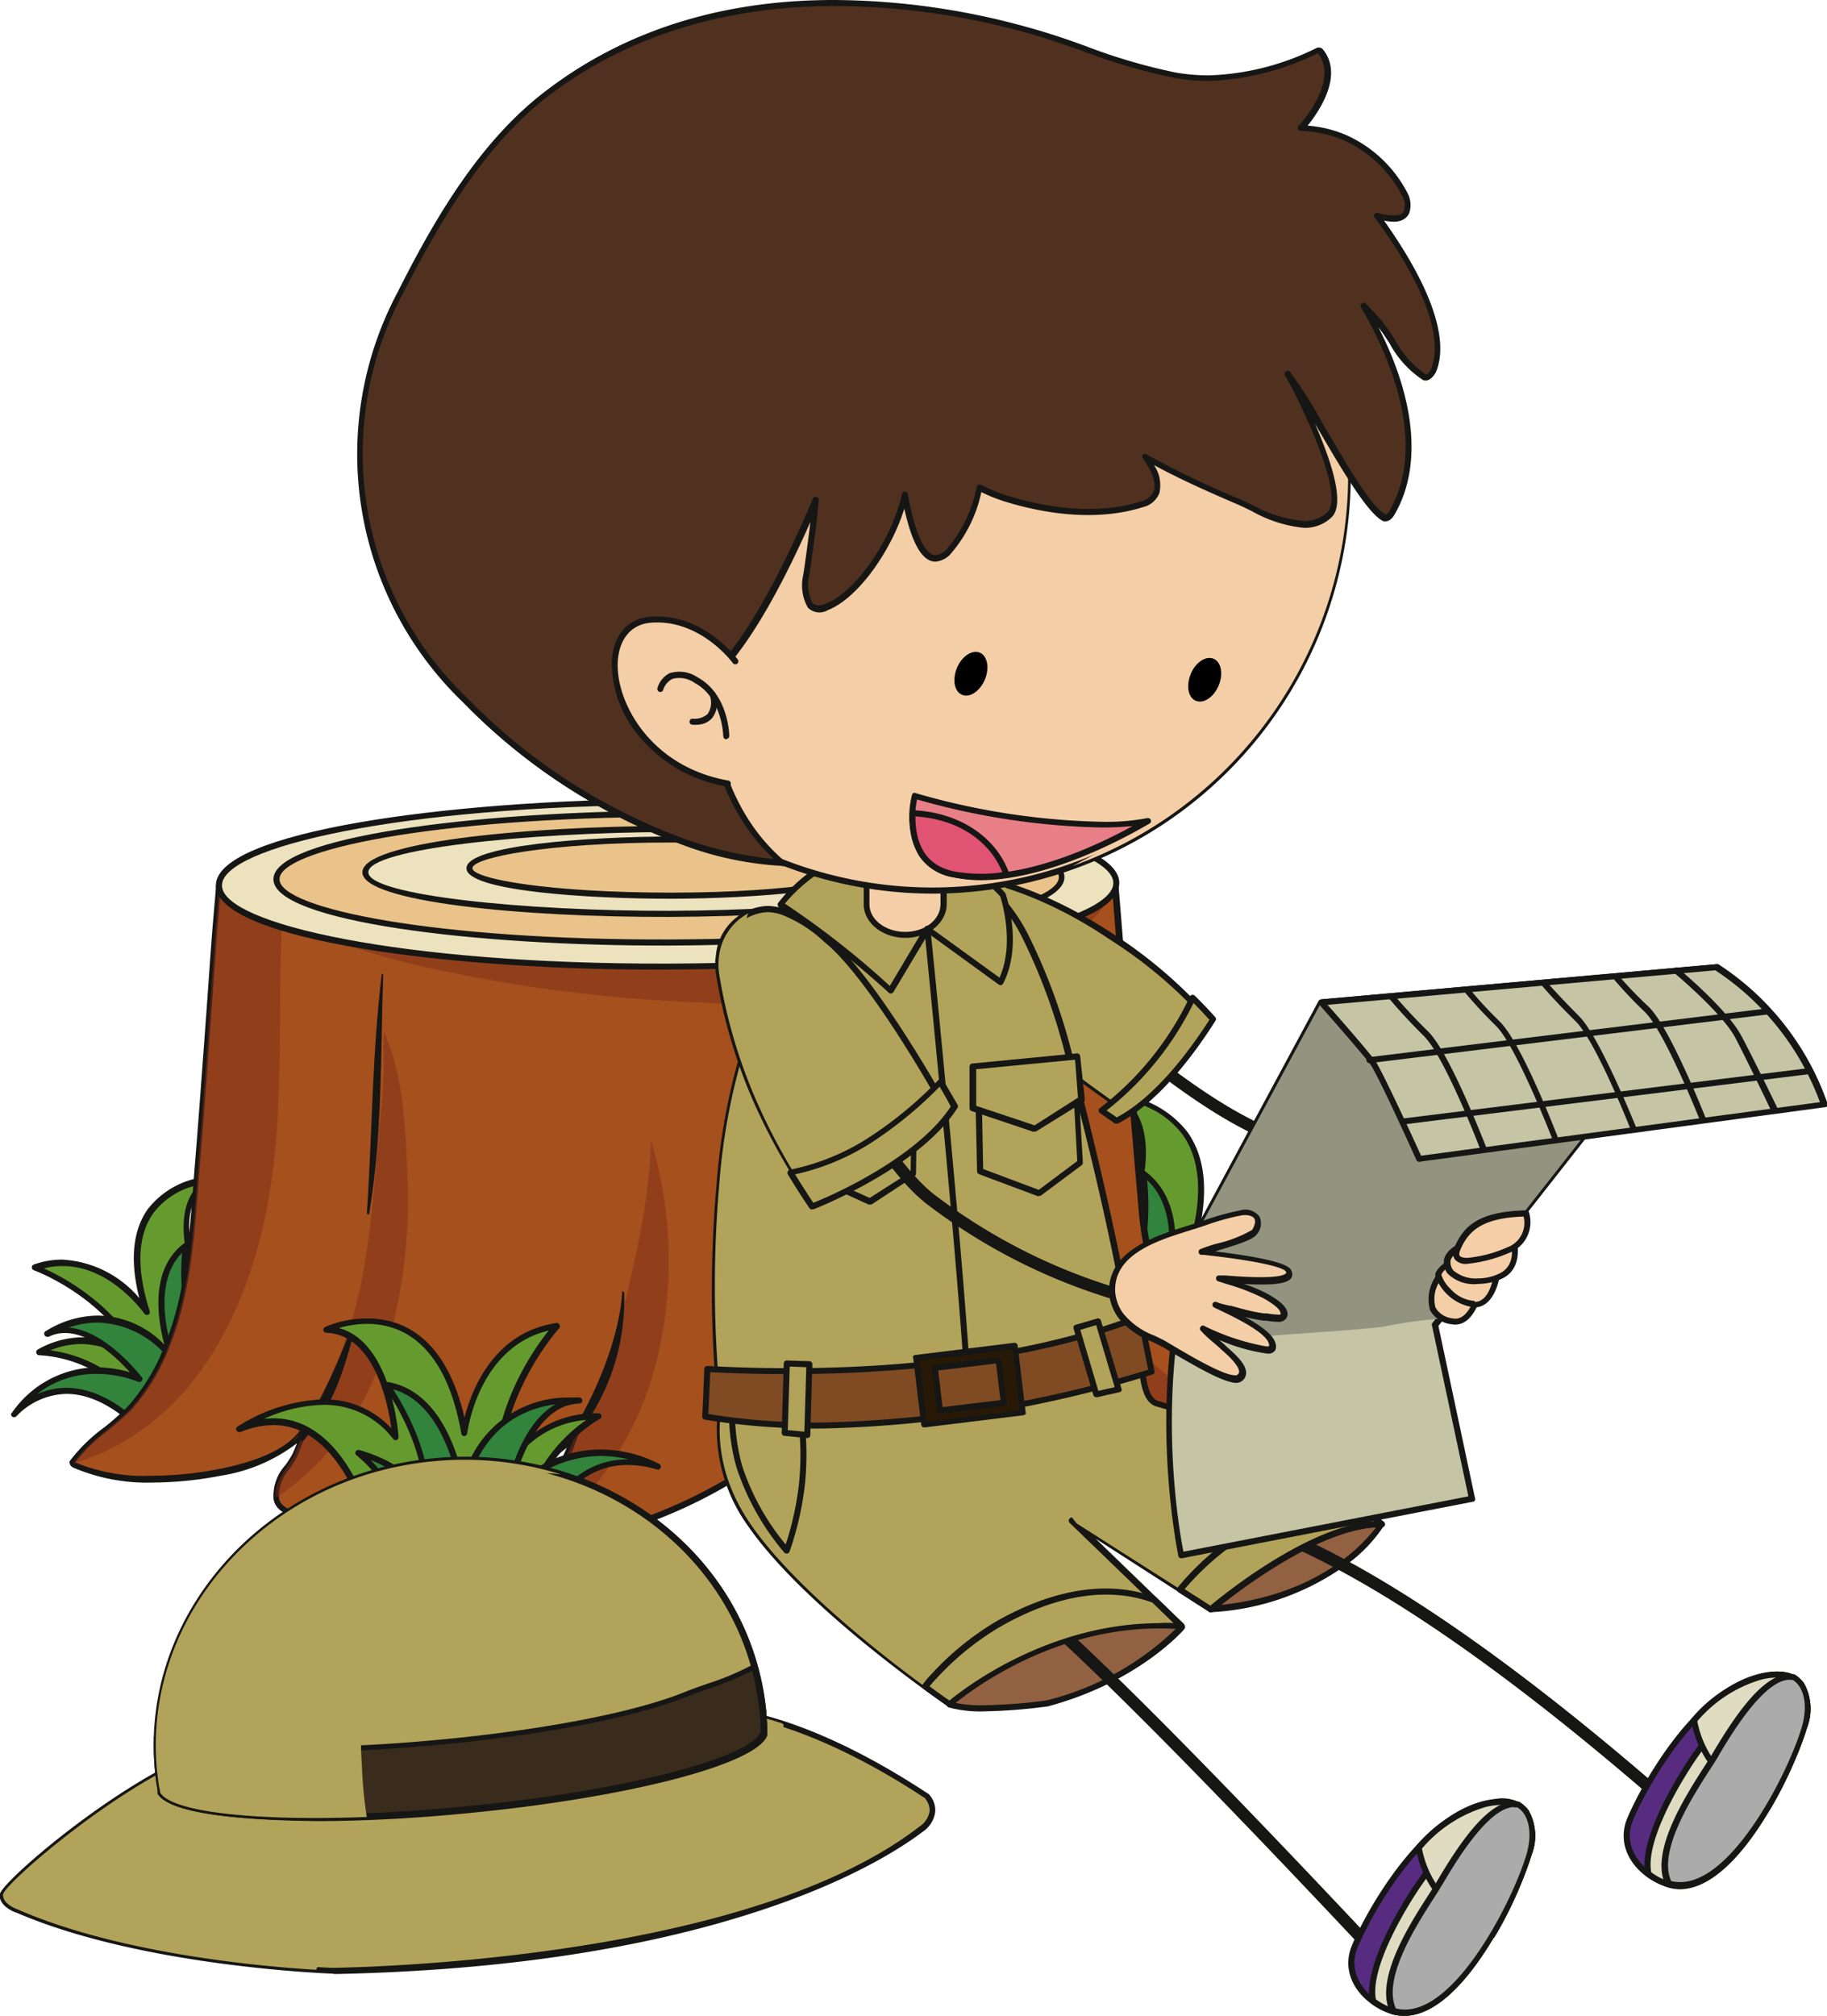 <svg xmlns="http://www.w3.org/2000/svg" viewBox="0 0 149.89 165.31"><defs><style>.cls-1{isolation:isolate;}.cls-2{fill:#659b2e;}.cls-3{fill:#161615;}.cls-4{fill:#32833b;}.cls-5{fill:#a6501d;}.cls-6{fill:#7c2f1b;opacity:0.5;}.cls-11,.cls-16,.cls-17,.cls-6{mix-blend-mode:multiply;}.cls-7{fill:#ede2be;}.cls-8{fill:#e9c389;}.cls-9{fill:#916142;}.cls-10,.cls-11{fill:#b2a35a;}.cls-12{fill:#f4cea6;}.cls-13{fill:#804b23;}.cls-14{fill:#281806;}.cls-15{fill:#c5c5a6;}.cls-16{fill:#92947f;}.cls-18{fill:#503120;}.cls-19{fill:#e87f86;}.cls-20{fill:#e05373;}.cls-21{fill:#572c80;}.cls-22{fill:#dfdcc1;}.cls-23{fill:#acabab;}.cls-24{fill:#3a2c1c;}</style></defs><title>Ativo 1</title><g class="cls-1"><g id="Camada_2" data-name="Camada 2"><g id="Layer_1" data-name="Layer 1"><path class="cls-2" d="M81.41,93.84s9.55-1.12,11.06,6.5c0,0,3.46-8-1-10.46,0,0,10,.37,6.16,12.71,0,0,4.36-6.49,10.75-4.33,0,0-7.44,2.71-10.32,9.53a8.39,8.39,0,0,1,9.94-1.38s-7.13.12-10.5,6.69L87,107.68S90.73,94.68,81.41,93.84Z"/><path class="cls-3" d="M97.41,113.32,86.83,107.9a.26.26,0,0,1-.12-.29c0-.07,2-7.12-.63-11a6,6,0,0,0-4.69-2.53.24.24,0,0,1-.22-.24.25.25,0,0,1,.21-.25s.5,0,1.26,0c2.51,0,8.31.58,9.88,6,.71-2,2.28-7.49-1.15-9.42a.24.24,0,0,1-.12-.28.26.26,0,0,1,.25-.18,8.19,8.19,0,0,1,5.93,3.12c1.48,2.09,1.75,5,.8,8.71,1.25-1.43,3.92-3.88,7.54-3.89a8.57,8.57,0,0,1,2.71.46.25.25,0,0,1,.17.23.27.27,0,0,1-.16.24c-.07,0-6.61,2.46-9.69,8.36a8.72,8.72,0,0,1,5.14-1.77,9,9,0,0,1,4.2,1.1.23.23,0,0,1,.12.27.24.24,0,0,1-.23.19c-.07,0-7,.2-10.29,6.57a.24.24,0,0,1-.14.12h-.08A.23.23,0,0,1,97.41,113.32Zm6.53-7.74A8.59,8.59,0,0,0,98.26,108a.24.24,0,0,1-.31,0,.27.27,0,0,1-.1-.31c2.39-5.65,7.92-8.54,9.82-9.38a7.79,7.79,0,0,0-1.9-.24c-4.73,0-7.88,4.61-7.91,4.66a.25.25,0,0,1-.44-.21c1.28-4.11,1.15-7.3-.39-9.48a7.33,7.33,0,0,0-4.59-2.78c3.31,3,.39,9.87.25,10.18a.24.24,0,0,1-.25.15.27.27,0,0,1-.22-.2c-1-5.14-5.86-6.18-8.66-6.34a6.08,6.08,0,0,1,2.93,2.28c2.56,3.75,1.07,10,.75,11.22l10.18,5.22a12.93,12.93,0,0,1,9.69-6.52A8,8,0,0,0,103.94,105.58Z"/><path class="cls-4" d="M110.47,112.38A9.9,9.9,0,0,0,98.38,109s4.72-6.33,8.85-4.35c0,0-6.31-4.4-12,2.29,0,0,2.84-7.53-1.5-10.72,0,0,1,6.2-1.71,10.37,0,0,.84-3-2.92-6.49a10.31,10.31,0,0,1-.14,8.67l9.5,4.87S104.61,106.74,110.47,112.38Z"/><path class="cls-3" d="M98.38,113.82,88.89,109a.25.25,0,0,1-.11-.33,10.2,10.2,0,0,0,.14-8.46.24.24,0,0,1,.08-.3.23.23,0,0,1,.31,0c2.46,2.31,3,4.39,3.08,5.61,2-4,1.15-9.21,1.14-9.27a.24.24,0,0,1,.11-.24.24.24,0,0,1,.28,0c3.48,2.56,2.54,7.68,1.92,9.92a9.13,9.13,0,0,1,6.54-3,9.43,9.43,0,0,1,5,1.46.24.24,0,0,1,.07.33.23.23,0,0,1-.32.1,3.6,3.6,0,0,0-1.59-.36c-2.64,0-5.29,2.68-6.4,4a11.5,11.5,0,0,1,3.35-.55,10.27,10.27,0,0,1,8.19,4.36.24.24,0,0,1,0,.32.25.25,0,0,1-.33,0,6.91,6.91,0,0,0-4.87-2.16c-3.7,0-6.71,3.33-6.74,3.37a.25.25,0,0,1-.3,0Zm10.2-3.13a9.27,9.27,0,0,0-6.1-2.3,11.14,11.14,0,0,0-4,.8.25.25,0,0,1-.29-.08.24.24,0,0,1,0-.3c.15-.19,3.56-4.71,7.21-4.83a8.48,8.48,0,0,0-9.93,3.08.26.26,0,0,1-.32,0,.24.24,0,0,1-.1-.3c0-.07,2.51-6.81-.94-10,.17,1.7.41,6.45-1.83,9.92a.25.25,0,0,1-.31.09.24.24,0,0,1-.13-.29s.61-2.42-2-5.41a10.37,10.37,0,0,1-.47,7.54l9.11,4.68c.64-.67,3.46-3.38,7-3.39A6.81,6.81,0,0,1,108.58,110.69Z"/><path class="cls-2" d="M25.75,100.08s-8.11-.9-9.36,5.57c0,0-3-6.75.78-8.88,0,0-8.5.36-5.17,10.81,0,0-3.73-5.49-9.14-3.62,0,0,6.32,2.26,8.8,8a7.13,7.13,0,0,0-8.45-1.13,10.84,10.84,0,0,1,9,5.64l9-4.66S17.84,100.84,25.75,100.08Z"/><path class="cls-3" d="M11.94,116.62a10.65,10.65,0,0,0-8.73-5.5.24.24,0,0,1-.23-.19.25.25,0,0,1,.12-.28,7.56,7.56,0,0,1,3.58-1,7.39,7.39,0,0,1,4.26,1.39c-2.66-4.88-8.11-6.87-8.17-6.89a.25.25,0,0,1-.16-.24.25.25,0,0,1,.17-.23,6.89,6.89,0,0,1,2.31-.4,8.88,8.88,0,0,1,6.34,3.16c-.78-3.07-.55-5.52.68-7.28a7,7,0,0,1,5.05-2.69.24.24,0,0,1,.13.46c-2.82,1.6-1.58,6.09-.95,7.85,1.36-4.51,6.24-5,8.36-5a7.84,7.84,0,0,1,1.07,0,.24.24,0,0,1,.22.24.25.25,0,0,1-.22.25,5.06,5.06,0,0,0-3.94,2.14c-2.23,3.3-.5,9.25-.48,9.31a.24.24,0,0,1-.13.29l-8.95,4.66a.2.2,0,0,1-.11,0A.25.25,0,0,1,11.94,116.62Zm9.48-14.42a5,5,0,0,1,2.27-1.87c-2.4.19-6.25,1.17-7,5.37a.27.27,0,0,1-.22.2.24.24,0,0,1-.25-.15c-.12-.26-2.59-6,.08-8.59a6.14,6.14,0,0,0-3.74,2.34c-1.29,1.84-1.38,4.54-.28,8a.25.25,0,0,1-.12.3.27.27,0,0,1-.32-.09s-2.71-3.91-6.7-3.9A5.8,5.8,0,0,0,3.6,104c1.7.76,6.27,3.19,8.29,7.89a.27.27,0,0,1-.09.31.26.26,0,0,1-.32,0,7.27,7.27,0,0,0-4.8-2,6.8,6.8,0,0,0-2.55.52,11,11,0,0,1,8.13,5.47l8.56-4.45C20.52,110.63,19.27,105.38,21.42,102.2Z"/><path class="cls-4" d="M1.17,116a8.4,8.4,0,0,1,10.24-3s-4-5.35-7.53-3.65c0,0,5.34-3.76,10.16,1.89,0,0-2.44-6.37,1.22-9.11,0,0-.81,5.27,1.5,8.8,0,0-.72-2.51,2.45-5.53a8.82,8.82,0,0,0,.16,7.37l-8,4.18S6.11,111.14,1.17,116Z"/><path class="cls-3" d="M11.15,117.1s-2.58-2.82-5.71-2.81a5.85,5.85,0,0,0-4.1,1.84.29.29,0,0,1-.18.07A.23.23,0,0,1,.91,116a.22.22,0,0,1,.09-.19,8.59,8.59,0,0,1,6.93-3.7,9.83,9.83,0,0,1,2.73.41c-1-1.11-3.17-3.23-5.34-3.22a2.89,2.89,0,0,0-1.33.31l-.12,0a.27.27,0,0,1-.25-.25.26.26,0,0,1,.16-.23A8.14,8.14,0,0,1,8,107.87a7.69,7.69,0,0,1,5.49,2.39c-.54-2-1.26-6.18,1.63-8.33a.24.24,0,0,1,.39.23s-.64,4.36,1,7.71A7.36,7.36,0,0,1,19,105.21a.26.26,0,0,1,.32,0,.26.26,0,0,1,.07.31,8.56,8.56,0,0,0,.16,7.14.26.26,0,0,1-.1.34l-8,4.18a.22.22,0,0,1-.11,0A.24.24,0,0,1,11.15,117.1Zm7.42-10.68c-2.08,2.47-1.58,4.41-1.57,4.44a.25.25,0,0,1-.13.29.25.25,0,0,1-.31-.09c-1.89-2.88-1.76-6.81-1.62-8.34-2.78,2.77-.69,8.36-.66,8.42a.25.25,0,0,1-.11.3.24.24,0,0,1-.31,0,7.67,7.67,0,0,0-5.87-3,7.67,7.67,0,0,0-2.36.41c3.05.24,5.86,3.91,6,4.07a.24.24,0,0,1,0,.3.23.23,0,0,1-.28.08,9.42,9.42,0,0,0-3.4-.65A7.81,7.81,0,0,0,3,114.34a5.81,5.81,0,0,1,2.41-.55c3,0,5.37,2.25,6,2.84l7.65-4A8.82,8.82,0,0,1,18.57,106.42Z"/><path class="cls-5" d="M6.12,120.11c3.4,1.58,8.37,1.3,11.94.6,2.3-.46,6.15-1.53,7.13-4-.47,1.19-.9,2.37-1.07,2.68-.61,1.14-1.73,2.18-1.47,3.52.35,1.81,4.52,1.63,5.79,1.61a34.92,34.92,0,0,0,11.35-2.24A21.21,21.21,0,0,0,44,120.23c.84-.56,3-1.82,3.28-2.85-.48,1.68-1.43,3.18-2.06,4.81-.36.92-1.24,2.37-.73,3.33,1.14,2.15,5.92.06,7.47-.48a41.32,41.32,0,0,0,7.78-3.54A11.55,11.55,0,0,0,62.81,119a16.63,16.63,0,0,1,.33,3.38c0,2.15.28,4.23,2.81,2.79a10,10,0,0,0,3.39-3.55,7,7,0,0,0,1-3c7,7.52,22,5.57,27.85,4.11.8-.2-.08-1.38-.18-1.53a20.47,20.47,0,0,0-3.83-4.47A9.45,9.45,0,0,1,93,115.42a27.71,27.71,0,0,0,5.07,1.87c3.84.63,9,2,12.45-.41.17-.12-.23-.46-.31-.5-4.09-2.26-9-3-12.35-6.54-2.67-2.86-3.79-6.64-4.12-10.46-.46-5.23-.88-10.46-1.31-15.7q-.48-5.82-1-11.65l-2.3.46L18,72.6c-.12,1.55-.24,2.72-.35,4.27-.47,6.41-.9,12.82-1.42,19.22-.39,4.74-.6,9.61-2.37,14.09a16.64,16.64,0,0,1-3.12,5.23C9.26,117,7.16,118.15,6,119.92,5.94,120,6.07,120.09,6.12,120.11Z"/><path class="cls-3" d="M44.25,125.64c-.47-.89,0-2,.47-3l.25-.58c.26-.67.57-1.31.87-1.94.22-.46.45-.93.65-1.41a17.94,17.94,0,0,1-2.05,1.46l-.33.21a21.14,21.14,0,0,1-4.23,2.11,35.35,35.35,0,0,1-11.44,2.24h-1c-3.15,0-4.8-.59-5-1.82a3.76,3.76,0,0,1,1-2.81,9.57,9.57,0,0,0,.55-.87c.07-.14.21-.47.38-.9A13.76,13.76,0,0,1,18.11,121a30,30,0,0,1-5.58.56h0A15.42,15.42,0,0,1,6,120.33a.52.52,0,0,1-.27-.29.32.32,0,0,1,0-.25A13.51,13.51,0,0,1,8.6,117a21.32,21.32,0,0,0,1.92-1.72,16.14,16.14,0,0,0,3.06-5.15c1.59-4,1.92-8.33,2.25-12.54l.11-1.48c.36-4.4.68-8.87,1-13.2.14-2,.28-4,.43-6,.06-.79.12-1.49.18-2.19s.12-1.32.17-2.08a.25.25,0,0,1,.25-.23h0l71.15-.11,2.3-.45a.24.24,0,0,1,.2,0,.29.29,0,0,1,.1.18l.42,5.18c.17,2.16.35,4.32.52,6.47l.25,3c.35,4.22.69,8.45,1.06,12.67.39,4.37,1.75,7.84,4.06,10.31,2.11,2.26,5,3.39,7.77,4.48a41.38,41.38,0,0,1,4.53,2s.45.3.47.63a.33.33,0,0,1-.15.29,9,9,0,0,1-5.25,1.42,34.54,34.54,0,0,1-5.85-.69L98,117.54a21.35,21.35,0,0,1-4.15-1.47,6.25,6.25,0,0,0,.45.44,20.76,20.76,0,0,1,3.91,4.56c.29.43.64,1,.48,1.48a.65.65,0,0,1-.48.38,49.81,49.81,0,0,1-11.37,1.37c-5.12,0-12-.88-16.36-5.17a7.33,7.33,0,0,1-.94,2.61,10.21,10.21,0,0,1-3.49,3.64c-1.12.64-1.94.67-2.48.12s-.71-2-.7-3.13a15.56,15.56,0,0,0-.23-2.83,12.4,12.4,0,0,1-2.81,2.17A40.82,40.82,0,0,1,52,125.27l-.61.23a16,16,0,0,1-4.88,1.22A2.34,2.34,0,0,1,44.25,125.64Zm18.62-6.89a.23.23,0,0,1,.18.19,16.81,16.81,0,0,1,.34,3.43c0,.95,0,2.27.55,2.79s1,.29,1.89-.21a9.84,9.84,0,0,0,3.3-3.46,6.74,6.74,0,0,0,.94-2.93.25.25,0,0,1,.17-.21.23.23,0,0,1,.26.06c4.16,4.49,11.2,5.41,16.36,5.4a49.65,49.65,0,0,0,11.25-1.36c.11,0,.13-.06.13-.08s.05-.33-.42-1l0-.06A20,20,0,0,0,94,116.88a14.05,14.05,0,0,1-1.21-1.3.26.26,0,0,1,0-.31.25.25,0,0,1,.29-.08l.7.3a23,23,0,0,0,4.32,1.56l1.54.27a32.87,32.87,0,0,0,5.76.68,8.52,8.52,0,0,0,4.85-1.25c0-.06-.13-.13-.16-.16a38.69,38.69,0,0,0-4.47-2c-2.84-1.11-5.76-2.26-8-4.61-2.38-2.55-3.8-6.12-4.19-10.6q-.56-6.33-1.06-12.67l-.25-3c-.18-2.15-.35-4.31-.53-6.47l-.39-4.91-2.08.42-71,.11c-.05.66-.11,1.26-.16,1.86s-.12,1.39-.18,2.18c-.14,2-.29,4-.43,6-.31,4.33-.63,8.81-1,13.2l-.11,1.49c-.33,4.24-.67,8.64-2.27,12.68a16.75,16.75,0,0,1-3.17,5.31,21.94,21.94,0,0,1-2,1.76,14.26,14.26,0,0,0-2.63,2.57A14.84,14.84,0,0,0,12.53,121h0a29.21,29.21,0,0,0,5.49-.56c2.68-.53,6.06-1.62,6.94-3.81h0a.25.25,0,0,1,.32-.14.24.24,0,0,1,.14.32h0c-.17.42-.33.84-.48,1.22-.27.7-.49,1.27-.6,1.48a10.67,10.67,0,0,1-.57.91,3.37,3.37,0,0,0-.88,2.45c.13.65,1,1.42,4.55,1.41h1a34.7,34.7,0,0,0,11.27-2.22,21.49,21.49,0,0,0,4.13-2l.33-.22c.92-.58,2.61-1.66,2.85-2.49a.23.23,0,0,1,.3-.16.24.24,0,0,1,.17.3h0a17.63,17.63,0,0,1-1.21,2.94c-.29.61-.6,1.25-.85,1.89-.07.19-.17.39-.26.61-.38.82-.84,1.84-.48,2.51a1.84,1.84,0,0,0,1.84.82A15.29,15.29,0,0,0,51.24,125l.62-.22a41.41,41.41,0,0,0,7.74-3.52,11,11,0,0,0,3-2.46.28.28,0,0,1,.19-.09Z"/><path class="cls-6" d="M91.47,72.17c-.78,4.39-7.45,6.68-11.26,7.77a71.15,71.15,0,0,1-22.7,2.26A125.37,125.37,0,0,1,33.6,79c-4.72-1.15-9.67-2.93-13-6.36l68.59-.11,2.3-.46S91.47,72.13,91.47,72.17Z"/><path class="cls-6" d="M70.61,107.82c0-2.08,0-4.18,0-6.27.5,1.93,1.07,3.84,1.68,5.73,1.46,4.47,3.4,9,7.2,11.93a24.84,24.84,0,0,0,11.36,4.66c-6.85.59-15.64,0-20.52-5.29a7,7,0,0,1-1,3l-.09.15A69.66,69.66,0,0,0,70.61,107.82Z"/><path class="cls-6" d="M44.47,125.52c-.51-1,.37-2.41.73-3.33.63-1.63,1.58-3.13,2.06-4.81a2.22,2.22,0,0,1-.5.78,27.4,27.4,0,0,0,3.52-7.64c1.47-5.49,2.94-11.28,3.14-17a34.24,34.24,0,0,1,.48,17.94c-1.5,6.09-4.64,10.45-9,14.59A1.42,1.42,0,0,1,44.47,125.52Z"/><path class="cls-6" d="M21.27,101.82C19.07,110.07,14.45,117.46,6,120c0,0,0,0,0,0,1.18-1.77,3.28-3,4.72-4.51a16.64,16.64,0,0,0,3.12-5.23c1.77-4.48,2-9.35,2.37-14.09.52-6.4.95-12.81,1.42-19.22.11-1.55.23-2.72.35-4.27h5.35C22.47,82.35,23.82,92.22,21.27,101.82Z"/><path class="cls-6" d="M31.51,84.61c1.5,3.34,1.75,7.56,1.88,11a43.06,43.06,0,0,1-1.3,13.57c-1.62,5.54-4.74,10.55-9.45,13.62-.2-1.3.88-2.33,1.48-3.44.17-.31.6-1.49,1.07-2.68a4,4,0,0,1-1.2,1.59,34.61,34.61,0,0,0,5.93-14.71c.56-3.29.82-6.6,1.1-9.92.15-1.77.34-3.54.43-5.31C31.51,87.14,31.42,85.86,31.51,84.61Z"/><path class="cls-6" d="M93,115.42l.25.3A12.16,12.16,0,0,1,89.1,111a32.88,32.88,0,0,1-3-12.81,40.63,40.63,0,0,0,5.61,10.34c4.33,5.84,11.27,9.67,18.38,7.77l.12.07c.08,0,.48.38.31.5-3.48,2.41-8.61,1-12.45.41A27.71,27.71,0,0,1,93,115.42Z"/><path class="cls-7" d="M18,72.6c0,3.73,16.5,6.71,36.83,6.66s36.8-3.13,36.8-6.86-16.51-6.71-36.84-6.66S18,68.87,18,72.6Z"/><path class="cls-3" d="M17.71,72.6c0-4.38,18.82-7,37-7.1S91.82,68,91.83,72.4s-18.82,7-37,7.1S17.72,77,17.71,72.6Zm.5,0c0,3.14,14.7,6.47,36.58,6.41s36.55-3.47,36.55-6.61S76.63,65.93,54.75,66,18.2,69.46,18.21,72.6Z"/><path class="cls-8" d="M22.68,72.09c0,2.92,14.43,5.24,32.22,5.19s32.19-2.45,32.19-5.36-14.44-5.24-32.22-5.19S22.67,69.18,22.68,72.09Z"/><path class="cls-3" d="M22.43,72.09c0-3.45,16.49-5.56,32.44-5.61s32.45,2,32.46,5.44S70.85,77.48,54.9,77.53,22.44,75.55,22.43,72.09Zm.5,0c0,2.43,12.85,5,32,4.94s31.95-2.68,31.94-5.11-12.86-5-32-4.94S22.92,69.66,22.93,72.09Z"/><path class="cls-7" d="M30,71.52c0,1.92,11.19,3.45,25,3.41s25-1.63,25-3.55-11.2-3.45-25-3.41S30,69.59,30,71.52Z"/><path class="cls-3" d="M29.73,71.52c0-2.43,13-3.76,25.2-3.8S80.15,69,80.16,71.38s-13,3.76-25.21,3.8S29.73,73.94,29.73,71.52Zm.49,0c0,1.9,13,3.19,24.73,3.16s24.72-1.39,24.72-3.3-13-3.2-24.73-3.16S30.21,69.61,30.22,71.52Z"/><path class="cls-8" d="M38.52,71.18c0,1.28,7.41,2.29,16.55,2.27s16.55-1.08,16.54-2.36-7.41-2.28-16.55-2.26S38.51,69.91,38.52,71.18Z"/><path class="cls-3" d="M38.27,71.19c0-1.88,10-2.59,16.79-2.6s16.8.63,16.8,2.5-10,2.59-16.79,2.6S38.27,73.06,38.27,71.19Zm.49,0c0,.86,6.21,2,16.31,2s16.3-1.24,16.3-2.11-6.21-2-16.31-2S38.76,70.32,38.76,71.18Z"/><path class="cls-3" d="M85.44,96.09c1,7,2.82,14.94,8.15,20,.12.11,0,.16-.11.07-6.12-5-7.56-12.64-8.14-20.16C85.33,96,85.43,96.05,85.44,96.09Z"/><path class="cls-3" d="M70.85,106.12s.12,0,.12.08c.19,4.35.54,9-.8,13.23,0,.1-.27-.07-.25-.16A93.25,93.25,0,0,0,70.85,106.12Z"/><path class="cls-3" d="M51.05,105.92c0-.07.16,0,.16.1a17.89,17.89,0,0,1-4.44,12.35c-.07.09-.34-.13-.28-.23C48.65,114.84,50.81,109.91,51.05,105.92Z"/><path class="cls-3" d="M31.32,79.85s.12,0,.12.08c-.23,6.59-.05,13.11-1.16,19.63,0,.07-.18,0-.18-.11C30.54,92.93,30.53,86.36,31.32,79.85Z"/><path class="cls-3" d="M26.62,114A56.91,56.91,0,0,0,29,108.36c0-.08.2,0,.19.12a30.66,30.66,0,0,1-1.63,5.36,16.79,16.79,0,0,1-2.65,4.26c-.12.15-.56-.22-.47-.39C25.09,116.44,26,115.33,26.62,114Z"/><path class="cls-3" d="M79,88.55s.12,0,.13.06c.19,2.73.22,5.44.35,8.16.15,3.55.67,7,1,10.56,0,.12-.2,0-.21-.09-.39-3.08-1.21-6.15-1.37-9.25S78.92,91.71,79,88.55Z"/><path class="cls-3" d="M60.72,90.78a78.12,78.12,0,0,1,.19-9s.12,0,.12.07c.29,6.38,1,12.74-.43,19,0,.06-.16,0-.15-.08A37.76,37.76,0,0,0,60.72,90.78Z"/><path class="cls-2" d="M19.63,117.16s8-5.38,12.81.7c0,0-.57-8.67-5.67-8.85,0,0,9.08-4.27,11.31,8.46,0,0,.89-7.76,7.57-8.77,0,0-5.37,5.81-4.8,13.2A8.37,8.37,0,0,1,49,116.11a12.75,12.75,0,0,0-6.25,10.77l-11.89,0S28.3,113.63,19.63,117.16Z"/><path class="cls-3" d="M30.66,127c0-.1-2.07-10.17-8.24-10.15a7.15,7.15,0,0,0-2.69.57.18.18,0,0,1-.1,0,.28.28,0,0,1-.26-.24.26.26,0,0,1,.17-.24,14,14,0,0,1,6.93-2.2,7.44,7.44,0,0,1,5.64,2.38c-.29-2.1-1.42-7.71-5.35-7.84a.24.24,0,0,1-.23-.2.25.25,0,0,1,.13-.27,8.86,8.86,0,0,1,3.45-.71c2.83,0,6.44,1.44,8,8.14.58-2.27,2.39-7,7.53-7.76a.22.22,0,0,1,.25.13.24.24,0,0,1,0,.28s-4.76,5.23-4.78,11.89a8.53,8.53,0,0,1,7.86-4.9h.14a.24.24,0,0,1,.23.19.23.23,0,0,1-.12.27c-.06,0-6.14,3.41-6.12,10.56a.25.25,0,0,1-.25.25l-11.89,0A.25.25,0,0,1,30.66,127Zm17.5-10.58A8,8,0,0,0,41.09,122a.26.26,0,0,1-.27.17.24.24,0,0,1-.22-.22c-.47-6.12,3.11-11.22,4.41-12.85-5.8,1.37-6.67,8.36-6.68,8.43a.26.26,0,0,1-.24.22h0a.24.24,0,0,1-.24-.2c-1.3-7.41-4.92-9-7.73-9a8.38,8.38,0,0,0-2.32.34c4.33,1.16,4.87,8.59,4.9,8.93a.26.26,0,0,1-.16.25.23.23,0,0,1-.28-.08,7.07,7.07,0,0,0-5.78-2.8,12.34,12.34,0,0,0-4.82,1.15c3.07-.38,5.72,1.45,7.65,5.26a22.74,22.74,0,0,1,1.8,5l11.44,0A13,13,0,0,1,48.16,116.38Z"/><path class="cls-4" d="M54,120.3a9.89,9.89,0,0,0-12.31,2.5s1.29-7.79,5.87-7.93c0,0-7.63-1-9.58,7.53,0,0-.93-8-6.25-8.84,0,0,3.72,5,3.24,10,0,0-.61-3-5.57-4.43a10.33,10.33,0,0,1,3.85,7.77l10.67,0S46.17,118,54,120.3Z"/><path class="cls-3" d="M33,126.91a10.14,10.14,0,0,0-3.75-7.58.25.25,0,0,1-.07-.31.24.24,0,0,1,.29-.13c3.23.92,4.67,2.51,5.3,3.57-.1-4.44-3.2-8.71-3.24-8.75a.26.26,0,0,1,0-.28.25.25,0,0,1,.25-.12C36,114,37.51,119,38,121.25a8.85,8.85,0,0,1,8.76-6.66,7.13,7.13,0,0,1,.8,0,.26.26,0,0,1,.22.26.25.25,0,0,1-.24.23c-3.44.1-5,4.88-5.46,6.87a10,10,0,0,1,7.13-3.1,10.49,10.49,0,0,1,4.88,1.19.24.24,0,0,1,.1.32.23.23,0,0,1-.29.13,8.32,8.32,0,0,0-2.44-.37c-5.52,0-7.31,6.71-7.33,6.78a.24.24,0,0,1-.24.18l-10.67,0A.25.25,0,0,1,33,126.91Zm18.49-7.25h.08a10,10,0,0,0-2.33-.28A9.72,9.72,0,0,0,41.83,123a.24.24,0,0,1-.29,0,.25.25,0,0,1-.14-.26c.05-.28,1-5.83,4.19-7.6-2.39.31-6.13,1.7-7.41,7.3a.27.27,0,0,1-.26.19.26.26,0,0,1-.23-.22c0-.08-.89-7.2-5.44-8.5.93,1.44,3.33,5.55,2.93,9.65a.25.25,0,0,1-.23.23.24.24,0,0,1-.26-.2s-.56-2.43-4.28-3.87a10.37,10.37,0,0,1,3.05,6.91l10.24,0C44,125.5,46.08,119.68,51.45,119.66Z"/><path class="cls-9" d="M92.4,131.87l4.53,1.5s-3.5,4.22-11,6.24c0,0-5.76.84-8,.11C77.92,139.72,80.94,130.1,92.4,131.87Z"/><path class="cls-3" d="M77.84,140a.25.25,0,0,1-.16-.31,12.58,12.58,0,0,1,12-8.24,19.14,19.14,0,0,1,2.84.23l4.53,1.5a.25.25,0,0,1,.11.4s-3.64,4.3-11.18,6.33a45,45,0,0,1-5.2.41h0A10,10,0,0,1,77.84,140Zm8-.57a23.36,23.36,0,0,0,10.65-5.9l-4.12-1.36a17.4,17.4,0,0,0-2.73-.22,12,12,0,0,0-11.4,7.65,10.79,10.79,0,0,0,2.5.22h0a45.23,45.23,0,0,0,5.1-.39Z"/><path class="cls-9" d="M111,124.38l2.4.57s-3.59,6.21-14,7C99.32,132,102.89,124.33,111,124.38Z"/><path class="cls-3" d="M99.12,132.09a.25.25,0,0,1,0-.25c0-.07,3.7-7.68,11.74-7.7H111l2.4.57a.25.25,0,0,1,.16.36,12.26,12.26,0,0,1-3.17,3.28,20.73,20.73,0,0,1-11.06,3.84h0A.23.23,0,0,1,99.12,132.09ZM111,124.63h-.11c-6.68,0-10.23,5.51-11.09,7,8.58-.79,12.36-5.36,13.2-6.55Z"/><path class="cls-3" d="M136,147.64a.5.5,0,0,0,.33-.87c-19.74-17.09-29.51-20.81-33.68-22.39-.7-.27-1.25-.48-1.66-.68a.5.5,0,0,0-.66.23.49.49,0,0,0,.23.66c.45.22,1,.44,1.73.71,4.13,1.57,13.79,5.25,33.39,22.22A.49.49,0,0,0,136,147.64Z"/><path class="cls-3" d="M112.66,160.39a.46.46,0,0,0,.33-.13.5.5,0,0,0,0-.7c-18-19.16-28.34-29.24-31.58-30.81a.49.49,0,0,0-.66.23.51.51,0,0,0,.23.66c3.09,1.49,13.61,11.79,31.29,30.6A.48.48,0,0,0,112.66,160.39Z"/><path class="cls-10" d="M60.18,112.21s-3.34,5.93,1.42,12.8,16.32,14.71,16.32,14.71,8-7.18,19-6.35l-9-8.7L99.32,132s8.22-7,14-7A47.85,47.85,0,0,0,95,115.09c-1.92-.53-.71-5.62-2.69-5.91Z"/><path class="cls-3" d="M77.78,139.92c-.11-.08-11.66-7.94-16.39-14.77A13.52,13.52,0,0,1,58.86,116,10.55,10.55,0,0,1,60,112.09a.26.26,0,0,1,.19-.13l32.13-3c1.19.18,1.39,1.68,1.59,3.13.17,1.26.34,2.57,1.13,2.79a48.22,48.22,0,0,1,18.51,9.92.21.21,0,0,1,.08.16.24.24,0,0,1-.2.26h-.1c-5.66,0-13.74,6.87-13.82,6.94a.24.24,0,0,1-.29,0l-9.33-6,7.24,7a.27.27,0,0,1,.06.28.26.26,0,0,1-.25.15c-.6-.05-1.21-.07-1.82-.07-9.81,0-16.93,6.29-17,6.35a.23.23,0,0,1-.16.06A.23.23,0,0,1,77.78,139.92Zm18.49-6.84-8.53-8.23a.25.25,0,0,1,0-.33.24.24,0,0,1,.32-.06l11.26,7.18c1.11-.92,8-6.52,13.43-6.92a48.45,48.45,0,0,0-17.85-9.39c-1.1-.31-1.3-1.78-1.49-3.2s-.35-2.59-1.11-2.71l-31.94,3a12.39,12.39,0,0,0,1.46,12.43c4.38,6.33,14.71,13.57,16.1,14.53,1.09-.9,8-6.32,17.19-6.34C95.49,133.05,95.88,133.06,96.27,133.08Z"/><path class="cls-11" d="M86.28,121c3.72,1.92,7.46,3.82,11,6.07,1.52,1,3,2,4.51,2.94-1.49,1.07-2.46,1.9-2.46,1.9l-11-7A11.38,11.38,0,0,1,86.28,121Z"/><path class="cls-11" d="M60.18,112.21l32.08-3c.92.13,1.15,1.3,1.32,2.57-5.48,5.83-15,6.29-22.16,9.08a.5.5,0,0,0-.3.72,131.78,131.78,0,0,0,12.27,14.21l.3.29a27.35,27.35,0,0,0-5.77,3.67S66.35,131.88,61.6,125,60.18,112.21,60.18,112.21Z"/><path class="cls-10" d="M104.42,124.43a26.26,26.26,0,0,1,5.71-2,34.51,34.51,0,0,1,3.22,2.56c-5.81,0-14,7-14,7l-2.49-1.59A22.51,22.51,0,0,1,104.42,124.43Z"/><path class="cls-3" d="M99.19,132.16l-2.5-1.6a.24.24,0,0,1-.11-.16.25.25,0,0,1,0-.19,22.38,22.38,0,0,1,7.67-6,26,26,0,0,1,5.77-2,.26.26,0,0,1,.21,0,39,39,0,0,1,3.25,2.58.24.24,0,0,1,0,.27.26.26,0,0,1-.25.16c-5.66,0-13.74,6.87-13.82,6.94a.28.28,0,0,1-.16.05A.31.31,0,0,1,99.19,132.16Zm10.89-9.5a25.23,25.23,0,0,0-5.55,2,22.36,22.36,0,0,0-7.34,5.64l2.11,1.35c1.11-.92,8-6.52,13.43-6.92C112.23,124.29,111.33,123.55,110.08,122.66Z"/><path class="cls-10" d="M76.69,137.38a23.39,23.39,0,0,1,5.22-4.23c3.89-2.21,8.49-3.55,12.76-2l2.26,2.18c-11-.83-19,6.35-19,6.35s-.78-.53-2-1.43A11,11,0,0,1,76.69,137.38Z"/><path class="cls-3" d="M77.78,139.92s-.79-.54-2-1.43a.21.21,0,0,1-.1-.16.26.26,0,0,1,0-.19,8.85,8.85,0,0,1,.79-.93,23.46,23.46,0,0,1,5.27-4.27c4.74-2.69,9.21-3.38,13-2l.08,0,2.26,2.18a.27.27,0,0,1,.06.28.26.26,0,0,1-.25.15c-.6-.05-1.21-.07-1.82-.07-9.81,0-16.93,6.29-17,6.35a.23.23,0,0,1-.16.06A.23.23,0,0,1,77.78,139.92Zm18.5-6.84-1.74-1.68c-3.62-1.32-7.92-.63-12.51,2a22.81,22.81,0,0,0-5.16,4.18,8.76,8.76,0,0,0-.61.69c.8.58,1.38,1,1.64,1.16,1.09-.9,8-6.32,17.19-6.34C95.49,133.05,95.88,133.06,96.28,133.08Z"/><path class="cls-10" d="M64.55,127.15a20.75,20.75,0,0,1-3.9-6.89,16.77,16.77,0,0,1-.4-7,8.89,8.89,0,0,1,.23-1l4.27.27a13,13,0,0,1,.71,2.25,23,23,0,0,1,.3,7.27A26.44,26.44,0,0,1,64.55,127.15Z"/><path class="cls-3" d="M64.35,127.31a20.89,20.89,0,0,1-3.93-7,16.57,16.57,0,0,1-.41-7.08,9.28,9.28,0,0,1,.23-1.09.23.23,0,0,1,.26-.18l4.26.28a.24.24,0,0,1,.22.15,12.93,12.93,0,0,1,.72,2.29,23.19,23.19,0,0,1,.3,7.35,25.35,25.35,0,0,1-1.22,5.18.25.25,0,0,1-.19.17h0A.29.29,0,0,1,64.35,127.31Zm-3.68-14.82a7.55,7.55,0,0,0-.17.83,16.29,16.29,0,0,0,.39,6.88,19.84,19.84,0,0,0,3.57,6.44A25.39,25.39,0,0,0,65.51,122a22.49,22.49,0,0,0-.3-7.19,11.7,11.7,0,0,0-.63-2.06Z"/><path class="cls-3" d="M115.89,96.89a8.44,8.44,0,0,0,1.76-.17.5.5,0,0,0,.34-.61.5.5,0,0,0-.61-.35s-5,1.26-15.38-4.32C93.71,87,82.52,75.64,82.4,75.53a.49.49,0,0,0-.7,0,.5.5,0,0,0,0,.7c.11.11,11.41,11.55,19.84,16.09C108.83,96.24,113.54,96.9,115.89,96.89Z"/><path class="cls-10" d="M78.9,71.79c4.35.53,8.8,2.71,12.27,4.95a37.73,37.73,0,0,1,7.75,6.6c-1.57,2.46-4.12,5.88-7,7.37,0,0-9.83-6.68-12.7-10.81A11.87,11.87,0,0,1,77.11,76,3.75,3.75,0,0,1,78.9,71.79Z"/><path class="cls-3" d="M91.76,90.92C91.35,90.64,81.86,84.17,79,80l-.16-.23a11.24,11.24,0,0,1-2-3.79,4,4,0,0,1,1.89-4.44.32.32,0,0,1,.16,0c4.74.58,9.35,3,12.38,5a38.08,38.08,0,0,1,7.8,6.64.26.26,0,0,1,0,.3c-1.63,2.57-4.2,6-7.11,7.47l-.11,0A.23.23,0,0,1,91.76,90.92ZM91,77C88.06,75,83.56,72.63,79,72a3.51,3.51,0,0,0-1.6,3.86,11,11,0,0,0,1.89,3.63l.17.23c2.63,3.8,11.36,9.88,12.5,10.67C94.62,89,97,85.83,98.6,83.36A37.31,37.31,0,0,0,91,77Z"/><path class="cls-11" d="M78.9,71.79a22.67,22.67,0,0,1,3.29.69A61.36,61.36,0,0,1,94.41,88.9a12.32,12.32,0,0,1-2.51,1.81S82.07,84,79.2,79.9A11.87,11.87,0,0,1,77.11,76,3.75,3.75,0,0,1,78.9,71.79Z"/><path class="cls-10" d="M97.84,81.81c.58.58,1.15,1.16,1.69,1.77-1.76,2.78-4.64,6.64-7.92,8.33l-1.23-.85A25.25,25.25,0,0,0,97.84,81.81Z"/><path class="cls-3" d="M91.46,92.12l-1.22-.86a.27.27,0,0,1-.11-.2.28.28,0,0,1,.1-.2,24.88,24.88,0,0,0,7.39-9.15.24.24,0,0,1,.18-.14.26.26,0,0,1,.22.07c.48.47,1.1,1.1,1.69,1.77a.24.24,0,0,1,0,.3c-1.84,2.9-4.73,6.72-8,8.42l-.11,0A.28.28,0,0,1,91.46,92.12Zm6.46-9.88a25.44,25.44,0,0,1-7.13,8.81l.83.57c3.08-1.64,5.81-5.22,7.6-8C98.77,83.11,98.31,82.63,97.92,82.24Z"/><path class="cls-10" d="M73.93,114.92a68.53,68.53,0,0,1-14.88,0c0-.21,0-.42,0-.62a97,97,0,0,1,0-17,51.45,51.45,0,0,1,4.39-17.38C65,76.46,69,70.7,73.44,69.45c1.12-.32,3.73.71,4.77,1.24a14.17,14.17,0,0,1,5.87,6,47.7,47.7,0,0,1,3.84,10.8c1.45,5.48,2.78,11,3.89,16.55.43,2.12.8,4.24,1.14,6.37C87.36,113.58,80,114.34,73.93,114.92Z"/><path class="cls-3" d="M59,115.12a.25.25,0,0,1-.22-.22l0-.24c0-.12,0-.25,0-.38a96.37,96.37,0,0,1,0-17.08,51.61,51.61,0,0,1,4.4-17.47c1.65-3.53,5.73-9.25,10.22-10.51a1.91,1.91,0,0,1,.56-.07,12.33,12.33,0,0,1,4.39,1.32,14.31,14.31,0,0,1,6,6.16,48.29,48.29,0,0,1,3.86,10.85C89.78,93.59,91.05,99,92.06,104c.4,2,.77,4.12,1.14,6.38a.26.26,0,0,1-.13.26c-5.76,3.21-13.48,3.95-19.11,4.48-2.64.26-5.07.38-7.44.39h0A60.31,60.31,0,0,1,59,115.12Zm32.55-11c-1-5-2.28-10.43-3.89-16.53a47.8,47.8,0,0,0-3.81-10.75,13.92,13.92,0,0,0-5.78-6,12.32,12.32,0,0,0-4.16-1.27,1.75,1.75,0,0,0-.43,0c-4.3,1.21-8.35,6.93-9.9,10.25a51,51,0,0,0-4.36,17.3,95.47,95.47,0,0,0,0,17l0,.39v0a62.31,62.31,0,0,0,7.23.4c2.36,0,4.78-.14,7.4-.39,5.54-.53,13.11-1.25,18.77-4.34C92.33,108.14,92,106.11,91.57,104.14Z"/><path class="cls-11" d="M59,97.22a51.45,51.45,0,0,1,4.39-17.38c1.53-3.3,5.44-8.86,9.75-10.28C67,83.74,66.25,100.27,69.2,115.24a63.61,63.61,0,0,1-10.15-.36c0-.21,0-.42,0-.62A97,97,0,0,1,59,97.22Z"/><polygon class="cls-10" points="75.07 88.92 74.95 96.27 71.37 98.55 66.62 96.37 67.03 89.06 75.07 88.92"/><path class="cls-3" d="M71.27,98.77,66.52,96.6a.26.26,0,0,1-.15-.24L66.78,89a.25.25,0,0,1,.24-.23l8-.14h0a.26.26,0,0,1,.17.07.26.26,0,0,1,.07.18l-.11,7.35a.25.25,0,0,1-.11.21L71.5,98.76a.28.28,0,0,1-.13,0A.17.17,0,0,1,71.27,98.77Zm3.54-9.6-7.55.13-.38,6.92,4.47,2,3.36-2.14Z"/><polygon class="cls-10" points="75.39 87.47 75.4 91.06 71.36 93.19 66.37 91.11 66.68 87.67 75.39 87.47"/><path class="cls-3" d="M71.26,93.42l-5-2.08a.24.24,0,0,1-.15-.25l.31-3.44a.25.25,0,0,1,.24-.23l8.7-.2a.24.24,0,0,1,.18.07.25.25,0,0,1,.08.18v3.59a.26.26,0,0,1-.13.22l-4,2.13a.2.2,0,0,1-.11,0Zm3.88-5.7-8.23.19-.28,3,4.72,2,3.81-2Z"/><path class="cls-11" d="M70.72,91.06a.52.52,0,1,0,1,.13.58.58,0,0,0-.42-.68A.57.57,0,0,0,70.72,91.06Z"/><polygon class="cls-10" points="88.21 88.07 88.63 95.34 85.26 97.85 80.41 96.05 80.28 88.8 88.21 88.07"/><path class="cls-3" d="M85.17,98.09l-4.84-1.81a.27.27,0,0,1-.17-.23L80,88.8a.24.24,0,0,1,.22-.25l7.93-.72a.21.21,0,0,1,.18.06.26.26,0,0,1,.09.17l.42,7.27a.25.25,0,0,1-.1.21l-3.37,2.51a.23.23,0,0,1-.15,0ZM88,88.34,80.53,89l.13,6.85,4.56,1.71,3.16-2.36Z"/><polygon class="cls-10" points="88.42 86.62 88.7 90.16 84.86 92.56 79.79 90.87 79.84 87.45 88.42 86.62"/><path class="cls-3" d="M84.78,92.8l-5.07-1.7a.25.25,0,0,1-.17-.24l0-3.42a.26.26,0,0,1,.23-.24l8.58-.83a.23.23,0,0,1,.18.06.26.26,0,0,1,.09.17L89,90.14a.25.25,0,0,1-.12.23L85,92.77a.22.22,0,0,1-.13,0Zm3.42-5.91-8.11.78,0,3,4.79,1.6L88.44,90Z"/><path class="cls-11" d="M84.07,90.51a.57.57,0,0,0,.47.64.58.58,0,0,0,.53-.59.56.56,0,0,0-.46-.64A.58.58,0,0,0,84.07,90.51Z"/><path class="cls-10" d="M77.37,69.92a14.16,14.16,0,0,1,4.91,3.45s1.41,4.07-.19,7.17l-6-4.35-3,5A70.43,70.43,0,0,0,64,74.16a13.14,13.14,0,0,1,7.53-4.72Z"/><path class="cls-3" d="M72.93,81.41a69.83,69.83,0,0,0-9-7,.21.21,0,0,1-.11-.16.22.22,0,0,1,0-.19A13.35,13.35,0,0,1,71.5,69.2a.21.21,0,0,1,.08,0l5.81.48h.06a14.29,14.29,0,0,1,5,3.51.19.19,0,0,1,.05.09c.06.17,1.43,4.21-.2,7.36a.24.24,0,0,1-.36.09l-5.77-4.19-2.87,4.8a.28.28,0,0,1-.18.12h0A.23.23,0,0,1,72.93,81.41ZM76.25,76,82,80.16c1.24-2.74.21-6.2.06-6.66a14.16,14.16,0,0,0-4.75-3.34l-5.74-.47a13.31,13.31,0,0,0-7.18,4.4A70,70,0,0,1,73,80.84l2.85-4.78a.25.25,0,0,1,.17-.11h0A.25.25,0,0,1,76.25,76Z"/><path class="cls-12" d="M74.28,76.65c1.74,0,3.15-1.12,3.15-2.51l0-8.85c0-1.39-1.42-2.5-3.16-2.5s-3.16,1.13-3.16,2.52l0,8.85C71.11,75.54,72.53,76.66,74.28,76.65Z"/><path class="cls-3" d="M70.86,74.16l0-8.85c0-1.52,1.52-2.76,3.4-2.76s3.41,1.22,3.41,2.74l0,8.85c0,1.52-1.52,2.76-3.39,2.76S70.87,75.68,70.86,74.16Zm.47-8.86,0,8.86c0,1.24,1.32,2.25,2.93,2.25s2.9-1,2.9-2.27l0-8.85c0-1.24-1.32-2.25-2.92-2.25S71.33,64.06,71.33,65.3Z"/><path class="cls-3" d="M79.23,111h0a.25.25,0,0,0,.23-.27c-.93-13-3.11-34.39-3.13-34.61a.25.25,0,0,0-.27-.22.25.25,0,0,0-.22.27c0,.22,2.19,21.65,3.13,34.6A.24.24,0,0,0,79.23,111Z"/><path class="cls-13" d="M58,112.24c5.82.34,22.5.76,35.53-4.29l.92,4.53s-19.62,6.57-36.63,3.67C57.93,114.85,58,113.55,58,112.24Z"/><path class="cls-3" d="M57.81,116.4a.26.26,0,0,1-.2-.26c.07-1.3.12-2.6.17-3.91a.38.38,0,0,1,.08-.17.29.29,0,0,1,.19-.06c1.5.08,3.91.19,6.86.18,7.84,0,19.16-.81,28.56-4.46a.26.26,0,0,1,.21,0,.23.23,0,0,1,.12.17l.92,4.53a.24.24,0,0,1-.16.28,98.3,98.3,0,0,1-27.17,4.43h0A56.46,56.46,0,0,1,57.81,116.4Zm35.57-8.11c-9.42,3.58-20.66,4.36-28.47,4.38-2.8,0-5.12-.08-6.64-.16-.05,1.14-.09,2.29-.16,3.43a55.38,55.38,0,0,0,9.28.7h0a98.05,98.05,0,0,0,26.81-4.33Z"/><path class="cls-14" d="M75.17,111.34l.65,5.45,8.13-1-.66-5.44Zm1.52.82,5.24-.63.43,3.51-5.24.63Z"/><path class="cls-3" d="M75.58,116.82l-.66-5.45a.24.24,0,0,1,0-.18.26.26,0,0,1,.17-.09l8.12-1a.26.26,0,0,1,.28.22l.65,5.44a.23.23,0,0,1,0,.18.27.27,0,0,1-.16.1l-8.13,1h0A.24.24,0,0,1,75.58,116.82Zm7.5-6.18-7.64.92.6,5,7.63-.91Zm-6.21,5.06-.42-3.51a.26.26,0,0,1,0-.19.26.26,0,0,1,.17-.09l5.24-.63a.27.27,0,0,1,.27.22L82.6,115a.24.24,0,0,1,0,.18.22.22,0,0,1-.17.09l-5.23.63h0A.25.25,0,0,1,76.87,115.7Zm4.85-3.9-4.75.57.36,3,4.75-.57Z"/><polygon class="cls-10" points="64.55 111.8 66.4 111.86 66.23 117.67 64.38 117.48 64.55 111.8"/><path class="cls-3" d="M66.21,117.91l-1.86-.18a.24.24,0,0,1-.22-.25l.17-5.69a.23.23,0,0,1,.08-.17.23.23,0,0,1,.17-.07l1.86.06a.25.25,0,0,1,.24.25l-.17,5.81a.23.23,0,0,1-.08.18.27.27,0,0,1-.17.06Zm-1.42-5.86-.16,5.21,1.36.13.16-5.29Z"/><polygon class="cls-10" points="88.32 108.87 90.1 108.34 91.76 113.91 89.94 114.32 88.32 108.87"/><path class="cls-3" d="M89.7,114.39l-1.62-5.45a.31.31,0,0,1,0-.19.29.29,0,0,1,.15-.12l1.78-.52a.24.24,0,0,1,.31.16L92,113.84a.23.23,0,0,1,0,.2.21.21,0,0,1-.16.11l-1.81.41h-.06A.26.26,0,0,1,89.7,114.39Zm.23-5.74-1.3.39,1.48,5,1.34-.3Z"/><path class="cls-3" d="M96.19,107.73a.5.5,0,0,0,.49-.42.5.5,0,0,0-.42-.56,47.12,47.12,0,0,1-19.63-8.82c-5.08-4-10.74-17.18-10.8-17.31a.5.5,0,0,0-.91.39c.24.55,5.82,13.58,11.1,17.7a47.88,47.88,0,0,0,20.1,9Z"/><path class="cls-10" d="M59,78.32a5.16,5.16,0,0,0,0,1.52,43,43,0,0,0,2.84,9.87,50.44,50.44,0,0,0,4.84,8.75s8-3.13,10.9-7.67c0,0-5.77-10.39-9.62-13.62a11.74,11.74,0,0,0-3.74-2.44C61.54,73.84,59.34,75.88,59,78.32Z"/><path class="cls-3" d="M66.45,98.6a51.35,51.35,0,0,1-4.86-8.79,43.42,43.42,0,0,1-2.85-9.93,5,5,0,0,1,0-1.6,4.45,4.45,0,0,1,4.2-4,4.3,4.3,0,0,1,1.35.23,11.3,11.3,0,0,1,3.62,2.31l.2.17c3.84,3.22,9.44,13.27,9.67,13.69a.23.23,0,0,1,0,.25c-2.89,4.56-10.68,7.64-11,7.77l-.09,0A.26.26,0,0,1,66.45,98.6Zm1.33-21.24-.2-.17A10.84,10.84,0,0,0,64.13,75a3.7,3.7,0,0,0-1.2-.21,4,4,0,0,0-3.71,3.6,4.35,4.35,0,0,0,0,1.44A43,43,0,0,0,62,89.62a51.19,51.19,0,0,0,4.71,8.54c1.19-.5,7.89-3.4,10.52-7.37C76.59,89.58,71.32,80.33,67.78,77.36Z"/><path class="cls-11" d="M61.82,89.71A43,43,0,0,1,59,79.84a5.16,5.16,0,0,1,0-1.52,4.61,4.61,0,0,1,2.38-3.43C59.58,79.77,67.5,90.57,71.64,96a37.88,37.88,0,0,1-5,2.5A50.44,50.44,0,0,1,61.82,89.71Z"/><path class="cls-10" d="M64.84,96.15a19.21,19.21,0,0,0,6.86-2.86,33.4,33.4,0,0,0,5.45-4.58c.72,1.22,1.16,2,1.16,2C75.22,95.6,66.63,99,66.63,99,66,98,65.42,97.1,64.84,96.15Z"/><path class="cls-3" d="M66.43,99.09c-.61-.89-1.21-1.83-1.8-2.81a.24.24,0,0,1,0-.22.23.23,0,0,1,.17-.15,18.75,18.75,0,0,0,6.77-2.83A32.08,32.08,0,0,0,77,88.54a.21.21,0,0,1,.2-.07.24.24,0,0,1,.19.11c.72,1.23,1.17,2,1.17,2a.25.25,0,0,1,0,.25c-3.1,4.87-11.44,8.18-11.8,8.32h-.09A.23.23,0,0,1,66.43,99.09Zm10.67-10a33.21,33.21,0,0,1-5.26,4.37,19.3,19.3,0,0,1-6.61,2.83c.5.81,1,1.58,1.49,2.33C68,98.14,75.2,95,78,90.73,77.89,90.49,77.56,89.91,77.1,89.12Z"/><path class="cls-15" d="M98.34,100.83,108.4,82.19l32.4-2.89L129,94.35l-11.25,14.31,3,14.23-23.87,4.63S93.86,113.79,98.34,100.83Z"/><path class="cls-3" d="M96.67,127.58c0-.14-3-14,1.46-26.87l10.05-18.64a.28.28,0,0,1,.2-.13l32.39-2.88a.22.22,0,0,1,.24.13.24.24,0,0,1,0,.27l-23,29.26,3,14.11a.24.24,0,0,1,0,.19.23.23,0,0,1-.16.11L97,127.76h0A.26.26,0,0,1,96.67,127.58Zm20.82-18.86a.25.25,0,0,1,0-.21L140.25,79.6l-31.69,2.82-10,18.49c-4.09,11.83-1.84,24.45-1.47,26.32l23.38-4.54Z"/><path class="cls-16" d="M113.52,108.78c-3.14.36-6.3.5-9.44.76-2.63.21-5.24.55-7.85.91a44.63,44.63,0,0,1,2.11-9.62L108.4,82.19l32.4-2.89L129,94.35l-10.83,13.78A34,34,0,0,0,113.52,108.78Z"/><path class="cls-15" d="M108.4,82.19s3.57,4,4.23,4.94,3.81,7.9,3.81,7.9l33.2-4.46A22,22,0,0,0,140.8,79.3Z"/><path class="cls-3" d="M116.21,95.13c-1.08-2.41-3.27-7.15-3.78-7.85-.65-.89-4.18-4.89-4.21-4.93a.24.24,0,0,1,0-.25.26.26,0,0,1,.21-.16l32.39-2.88a.23.23,0,0,1,.16,0,22.4,22.4,0,0,1,8.95,11.41.24.24,0,0,1,0,.2.25.25,0,0,1-.17.11l-33.2,4.46h0A.28.28,0,0,1,116.21,95.13Zm24.52-15.57-31.82,2.83c.9,1,3.37,3.84,3.92,4.6s3.26,6.67,3.76,7.77l32.72-4.39A22.07,22.07,0,0,0,140.73,79.56Z"/><path class="cls-3" d="M121.72,94.44a.13.13,0,0,0,.08,0,.24.24,0,0,0,.15-.32c-.13-.31-3-7.8-4.78-9.54s-2.79-3-2.8-3a.25.25,0,1,0-.38.32s1.1,1.34,2.83,3.05,4.64,9.31,4.66,9.38A.26.26,0,0,0,121.72,94.44Z"/><path class="cls-3" d="M127.6,93.64h.09a.25.25,0,0,0,.14-.33c-.12-.31-3-7.8-4.78-9.54S120.52,81,120.51,81a.25.25,0,0,0-.35,0,.24.24,0,0,0,0,.34,36.12,36.12,0,0,0,2.58,2.78c1.67,1.67,4.63,9.3,4.66,9.38A.25.25,0,0,0,127.6,93.64Z"/><path class="cls-3" d="M134,92.76l.09,0a.24.24,0,0,0,.14-.32c-.12-.3-3-7.44-4.67-9.11s-2.71-2.87-2.72-2.88a.26.26,0,0,0-.35,0,.25.25,0,0,0,0,.35s1.08,1.28,2.76,2.92,4.52,8.86,4.55,8.93A.25.25,0,0,0,134,92.76Z"/><path class="cls-3" d="M139.71,92l.09,0a.24.24,0,0,0,.14-.32c-.12-.3-2.95-7.44-4.66-9.11A34.19,34.19,0,0,1,132.8,80a.25.25,0,1,0-.38.31,35.37,35.37,0,0,0,2.51,2.65c1.64,1.59,4.52,8.86,4.55,8.93A.25.25,0,0,0,139.71,92Z"/><path class="cls-3" d="M145.64,91.28a.2.2,0,0,0,.11,0,.26.26,0,0,0,.12-.33s-2.18-4.5-3-6c-1.13-2.16-5-5.41-5.19-5.54a.23.23,0,0,0-.34,0,.24.24,0,0,0,0,.35s4,3.32,5.06,5.39c.77,1.47,2.92,5.91,2.94,6A.25.25,0,0,0,145.64,91.28Z"/><path class="cls-3" d="M115.2,92.19h0l33.32-4.13a.23.23,0,0,0,.21-.27.24.24,0,0,0-.27-.22L115.17,91.7A.26.26,0,0,0,115,92,.25.25,0,0,0,115.2,92.19Z"/><path class="cls-3" d="M112.38,87.17h0l32.71-4a.25.25,0,0,0,.21-.28.24.24,0,0,0-.27-.21l-32.71,4a.25.25,0,0,0-.21.28A.24.24,0,0,0,112.38,87.17Z"/><path class="cls-12" d="M121.31,106.07s-.57,2.6-2.17,2.27c-2.94-.6-1.29-3.27-1.09-3.64S121.31,106.07,121.31,106.07Z"/><path class="cls-3" d="M119.09,108.58a2.28,2.28,0,0,1-1.77-1.16,3.34,3.34,0,0,1,.47-2.77l0-.06a.34.34,0,0,1,.34-.19,13.33,13.33,0,0,1,3.27,1.46.24.24,0,0,1,.11.27c0,.1-.56,2.48-2.13,2.48h0A1.84,1.84,0,0,1,119.09,108.58Zm-.87-3.68a2.69,2.69,0,0,0-.45,2.31,1.83,1.83,0,0,0,1.42.89c1.11.23,1.68-1.36,1.84-1.91A14.08,14.08,0,0,0,118.22,104.9Z"/><path class="cls-12" d="M122.87,104.07s-.24,2.84-1.88,2.89-3.14-2.13-3-2.52C118.84,102.56,122.87,104.07,122.87,104.07Z"/><path class="cls-3" d="M118.1,105.34c-.3-.45-.4-.79-.31-1a2.13,2.13,0,0,1,2.17-1.09,9.85,9.85,0,0,1,3,.59.25.25,0,0,1,.16.25c0,.13-.29,3.06-2.12,3.11h0A3.87,3.87,0,0,1,118.1,105.34Zm1.86-1.6c-.91,0-1.49.27-1.71.78a2.76,2.76,0,0,0,.74,1.15,2.92,2.92,0,0,0,2,1V107l0-.25c1.17,0,1.53-1.87,1.61-2.47A9.11,9.11,0,0,0,120,103.74Z"/><path class="cls-12" d="M124.06,101.32s.89,2.43-.9,3.31-3.84.26-4.19-.34-.72-1.34,1.23-2.29A7.25,7.25,0,0,1,124.06,101.32Z"/><path class="cls-3" d="M118.75,104.41a1.51,1.51,0,0,1-.26-1.22c.15-.51.66-1,1.6-1.42a7.53,7.53,0,0,1,3.27-.74,5.9,5.9,0,0,1,.73,0,.25.25,0,0,1,.2.16c.33.91.55,2.84-1,3.62a4.66,4.66,0,0,1-2,.46h0A3.08,3.08,0,0,1,118.75,104.41Zm4.61-2.88a7,7,0,0,0-3,.69c-.79.38-1.24.76-1.35,1.11a1.09,1.09,0,0,0,.22.83,2.79,2.79,0,0,0,2,.66,4,4,0,0,0,1.82-.42c1.35-.66,1-2.35.82-2.85Z"/><path class="cls-12" d="M125.22,99.5a2.42,2.42,0,0,1-1.51,3c-2.19.87-4.83,1.48-4.12-.17S121.54,99.58,125.22,99.5Z"/><path class="cls-3" d="M119.34,103.24a1,1,0,0,1,0-1c.76-1.74,2-2.91,5.86-3a.24.24,0,0,1,.24.17,2.69,2.69,0,0,1-1.66,3.33,11.59,11.59,0,0,1-3.44.89h0A1.16,1.16,0,0,1,119.34,103.24Zm.48-.79c-.1.24-.13.43-.06.52s.28.17.6.17h0a10.32,10.32,0,0,0,3.26-.85A2.14,2.14,0,0,0,125,99.75C121.63,99.86,120.48,100.91,119.82,102.45Z"/><path class="cls-12" d="M91.92,107.86c.8,1.2,2.33,1.7,3.55,2.35.8.43,5.22,3.31,6.11,2.77,1-.65-.77-2.07-1.2-2.48s-1.06-.88-1.52-1.37l-.18-.19c1,.55,5.3,2.18,5.63,1.57.58-1.08-2.8-2.7-4.58-3.55a7.63,7.63,0,0,0,1.09.32c.4.11.81.23,1.22.33a13,13,0,0,0,1.65.34c.32,0,1.36.28,1.57,0,.41-.64-1-1.43-1.43-1.67a23.25,23.25,0,0,0-3.81-1.42c2,.14,6.18.54,5.7-.6-.37-.89-7-1.54-7.15-1.57.77-.34,4-1.08,4.36-1.67.69-1.12,0-1.75-1.16-1.56a27.48,27.48,0,0,0-3.67,1.06c-2.61.84-7,1.93-6.86,5.45A3.7,3.7,0,0,0,91.92,107.86Z"/><path class="cls-3" d="M96.08,110.86c-.33-.2-.59-.36-.73-.43s-.55-.28-.84-.42a6.44,6.44,0,0,1-2.79-2,4,4,0,0,1-.73-2c-.14-3.46,3.83-4.69,6.46-5.51l.57-.18.78-.26a20.44,20.44,0,0,1,2.93-.81,1.44,1.44,0,0,1,1.6.51,1.33,1.33,0,0,1-.2,1.42c-.27.44-1.47.83-3.13,1.33l-.3.1c5.88.71,6.15,1.34,6.25,1.59a.6.6,0,0,1,0,.57c-.25.38-1,.55-2.39.55-.49,0-1,0-1.53-.05a12,12,0,0,1,2,.84c.66.38,1.44.88,1.58,1.45a.67.67,0,0,1-.09.55.79.79,0,0,1-.71.27,6,6,0,0,1-.89-.09l-.21,0a13.62,13.62,0,0,1-1.57-.31c1.28.71,2.27,1.42,2.48,2.09a.81.81,0,0,1,0,.65.69.69,0,0,1-.62.27,14.74,14.74,0,0,1-4-1.14c.22.19.44.37.64.57a1.64,1.64,0,0,0,.18.16c.71.64,1.47,1.37,1.41,2.06a.82.82,0,0,1-.43.65.81.81,0,0,1-.43.1h0C100.24,113.3,98.05,112,96.08,110.86Zm2.72-2.14a19,19,0,0,0,5.1,1.68l.19,0a.29.29,0,0,0,0-.26c-.31-1-3.23-2.34-4.48-2.93h0a.26.26,0,0,1-.12-.33.25.25,0,0,1,.33-.12,3.82,3.82,0,0,0,.65.2l.41.1.09,0c.37.1.74.21,1.11.3a13.45,13.45,0,0,0,1.63.33l.24,0a4.89,4.89,0,0,0,.8.09.61.61,0,0,0,.29,0h0a.19.19,0,0,0,0-.18c-.07-.28-.52-.66-1.38-1.15a16.86,16.86,0,0,0-3-1.16l-.72-.23a.26.26,0,0,1-.17-.29.23.23,0,0,1,.26-.19l.48,0c.91.07,2,.15,3,.14,1.63,0,1.92-.24,2-.32s0,0,0-.11-.48-.7-6.74-1.4l-.23,0a.24.24,0,0,1-.2-.22.23.23,0,0,1,.14-.25,13.52,13.52,0,0,1,1.38-.46,10.24,10.24,0,0,0,2.87-1.12c.23-.38.3-.71.18-.92s-.56-.36-1.09-.26a19.26,19.26,0,0,0-2.86.79l-.78.26-.58.18c-2.63.82-6.23,1.94-6.11,5a3.45,3.45,0,0,0,.65,1.79,6,6,0,0,0,2.59,1.84c.3.15.59.28.86.43l.76.45c1.28.76,4,2.36,4.94,2.36a.38.38,0,0,0,.17,0c.17-.11.2-.21.2-.28,0-.49-.86-1.3-1.25-1.64l-.19-.17c-.21-.2-.43-.39-.65-.58a9.48,9.48,0,0,1-.88-.8l-.18-.19a.24.24,0,0,1,0-.32.26.26,0,0,1,.2-.1A.27.27,0,0,1,98.8,108.72Z"/><path class="cls-12" d="M43.35,46.72a34.08,34.08,0,1,0,25.4-41A34.08,34.08,0,0,0,43.35,46.72Z"/><path class="cls-3" d="M43.12,46.78A34.3,34.3,0,1,1,76.6,73.27,34.35,34.35,0,0,1,43.12,46.78ZM68.81,6a33.83,33.83,0,0,0,7.78,66.77,34.27,34.27,0,0,0,7.67-.9A33.83,33.83,0,0,0,76.47,5.11,33.13,33.13,0,0,0,68.81,6Z"/><g class="cls-17"><path class="cls-12" d="M109.71,31.16A34.08,34.08,0,1,0,51.38,61.93c1.13-.81,2.21-1.67,3.27-2.41,3.5-2.42,7-4.81,9.64-8.15.51-.64.75,3.17.41,4.36A32.3,32.3,0,0,0,68.27,53c1.93-1.6,3.84-3,5-5.27.37-.71-.25,3-.52,4.65,3.1-1.89,9.25-8.5,9.65-8.39,4.72,1.34,10.55,1,15.38.82-.27-.39-2.2-2.19-1.57-2.12A6.91,6.91,0,0,1,101.38,46a12.44,12.44,0,0,1,1.46,7.55c-.41,6-6,12.37-10.44,15-1.46.88-2.93,1.69-4.42,2.46A34.07,34.07,0,0,0,109.71,31.16Z"/></g><path class="cls-18" d="M114.74,17.88c.94-.25.81-1.28.5-1.94a10.22,10.22,0,0,0-4.9-4.62,9.59,9.59,0,0,0-3.62-.8,6.2,6.2,0,0,0,.53-.62c1.15-1.54,2.51-4,1-5.75,0-.05-.15,0-.19,0-3.87,1.73-7.43,2.77-11.67,2S88.24,3.56,84.13,2.44C71-1.14,56.21-.94,45,7.58c-5.38,4.08-9.14,10.54-12.13,16.48a27.94,27.94,0,0,0,5.39,33.36c13.4,13.3,26,13.3,26,13.3-6.66-5.67-6.1-15-6.1-15C61.4,53,64.7,46.31,67,41a2.51,2.51,0,0,0,0,.27c-.26,1.93-.5,3.93-.8,5.85-.2,1.31-.13,3.34,1.66,2.64,2.8-1.1,5.75-5.84,6.42-9.22.56,3,1.67,6.77,3.69,4.54a11.3,11.3,0,0,0,2.43-5.14,14.16,14.16,0,0,0,2.11.88c3.51,1.09,7.68,1.65,11.25.47,1.81-.59,1.46-2.13.25-3.89A74,74,0,0,0,101.55,41c2.23,1,5.39,3.07,7.49,1.16,1.76-1.61-2.61-10.16-3.42-11.52,1.48,1.66,6,10.9,8,11.78.23.11.49-.23.59-.4,2.82-4.86.92-11.44-2.33-16.93.39.4.77.8,1.13,1.21,1.19,1.33,2.19,3.74,3.84,4.6.31.16.69-.38.78-.61,1.42-3.71-2.51-9.75-4.67-12.63A4.05,4.05,0,0,0,114.74,17.88Z"/><path class="cls-3" d="M64.21,71a27.28,27.28,0,0,1-8.06-1.67A48.44,48.44,0,0,1,38,57.6,28.21,28.21,0,0,1,32.6,24c2.95-5.86,6.7-12.4,12.2-16.56C51.25,2.51,59.18,0,68.39,0a60.06,60.06,0,0,1,15.8,2.2c1.66.45,3.31,1,4.91,1.59a47.3,47.3,0,0,0,7.32,2.15,15.7,15.7,0,0,0,2.79.24A21.29,21.29,0,0,0,108,3.94a.47.47,0,0,1,.48.05c1.23,1.41.89,3.56-1,6.06l-.2.25a10,10,0,0,1,3.2.79,10.49,10.49,0,0,1,5,4.75,2.1,2.1,0,0,1,.13,1.65,1.16,1.16,0,0,1-.79.63,1.56,1.56,0,0,1-.46.06h0a4.67,4.67,0,0,1-.81-.09c2,2.82,5.71,8.62,4.3,12.32-.1.25-.45.79-.88.79a.47.47,0,0,1-.24-.05,8.29,8.29,0,0,1-2.73-3c-.31-.47-.6-.92-.91-1.31,3.07,6,3.57,11.5,1.32,15.35-.07.13-.34.55-.71.55a.49.49,0,0,1-.2,0c-1.28-.58-3.47-4.33-5.41-7.65l-.21-.35c1.31,3,2.54,6.6,1.34,7.7a3.16,3.16,0,0,1-2.22.84,10.83,10.83,0,0,1-4.35-1.4c-.42-.2-.81-.39-1.18-.55-2.56-1.1-4.74-2.08-6.8-3.2a2.92,2.92,0,0,1,.45,2.29,1.9,1.9,0,0,1-1.34,1.16c-3.14,1-7.14.85-11.41-.48a13.92,13.92,0,0,1-1.86-.75,11.27,11.27,0,0,1-2.42,4.95,1.88,1.88,0,0,1-1.34.75c-1.07,0-1.91-1.42-2.56-4.35-1,3.29-3.71,7.33-6.3,8.34a1.33,1.33,0,0,1-1.62-.23,3.74,3.74,0,0,1-.37-2.67c.22-1.43.41-2.91.59-4.35h0c-2.17,4.9-5.15,10.61-8.13,13.17,0,1-.1,9.45,6,14.64a.25.25,0,0,1,.07.28.25.25,0,0,1-.23.16ZM67,40.74a.25.25,0,0,1,.17.28L67,42.79c-.19,1.43-.38,2.92-.6,4.35a3.28,3.28,0,0,0,.25,2.28c.23.26.58.28,1.07.09,2.73-1.07,5.61-5.74,6.27-9a.25.25,0,0,1,.24-.2h0a.26.26,0,0,1,.25.21c.79,4.36,1.77,5,2.28,5a1.46,1.46,0,0,0,1-.6,11,11,0,0,0,2.37-5,.23.23,0,0,1,.13-.17.28.28,0,0,1,.22,0,14.3,14.3,0,0,0,2.07.86c4.17,1.3,8.07,1.48,11.11.48a1.43,1.43,0,0,0,1-.85c.21-.61-.1-1.51-.9-2.67a.27.27,0,0,1,0-.31.26.26,0,0,1,.31,0,75,75,0,0,0,7.58,3.64c.38.16.78.35,1.21.56A10.56,10.56,0,0,0,107,42.72a2.67,2.67,0,0,0,1.89-.72c1.53-1.39-2.34-9.3-3.46-11.2a.25.25,0,0,1,.06-.33.26.26,0,0,1,.34,0,38.19,38.19,0,0,1,2.69,4.26c1.81,3.09,4,6.94,5.18,7.45,0,0,.19-.12.29-.29,3.37-5.81-.51-13.6-2.33-16.68a.24.24,0,0,1,.06-.32.25.25,0,0,1,.33,0c.43.44.8.84,1.14,1.22a14.22,14.22,0,0,1,1.22,1.69A7.94,7.94,0,0,0,117,30.71c.1,0,.34-.27.42-.48,1.42-3.72-2.77-9.9-4.64-12.39a.25.25,0,0,1,.26-.39,4.15,4.15,0,0,0,1.68.19.62.62,0,0,0,.47-.36A1.6,1.6,0,0,0,115,16a9.88,9.88,0,0,0-4.77-4.5,9.53,9.53,0,0,0-3.53-.77.25.25,0,0,1-.22-.16.23.23,0,0,1,.05-.26c.2-.21.37-.41.52-.6,1-1.3,2.39-3.7,1.07-5.35a21.88,21.88,0,0,1-8.92,2.28,15.63,15.63,0,0,1-2.87-.26,47.45,47.45,0,0,1-7.41-2.16c-1.58-.56-3.22-1.13-4.87-1.58A59,59,0,0,0,68.4.5C59.3.52,51.46,3,45.1,7.78,39.68,11.88,36,18.37,33,24.17a27.74,27.74,0,0,0,5.35,33.08,47.87,47.87,0,0,0,17.9,11.56,30.39,30.39,0,0,0,7.23,1.62c-6.12-5.71-5.66-14.59-5.66-14.68a.24.24,0,0,1,.09-.18c3.28-2.74,6.58-9.5,8.78-14.69a.25.25,0,0,1,.23-.15Z"/><path class="cls-12" d="M59.71,64.24C50,62.53,48,51.25,53.36,50.82c4.25-.35,7,3.43,7,3.43s3,4.6,1.9,8.12c0,0-.37,1.36-1.46,1.62Z"/><path class="cls-3" d="M59.71,64.49a.25.25,0,0,0,.24-.2.24.24,0,0,0-.2-.29c-6.44-1.14-9.22-6.46-9.07-9.7.09-1.89,1.1-3.11,2.7-3.24,4.08-.34,6.74,3.3,6.77,3.34a.25.25,0,0,0,.4-.29c-.12-.16-2.86-3.88-7.21-3.54-1.87.15-3.05,1.54-3.15,3.71a9.41,9.41,0,0,0,2.23,6.07,11.77,11.77,0,0,0,7.25,4.14Z"/><path class="cls-3" d="M59.64,60.58a.24.24,0,0,0,.19-.24c0-.14-.08-3.44-2.61-4.81a2.66,2.66,0,0,0-2.29-.33,2,2,0,0,0-1,1.23.26.26,0,0,0,.18.3.24.24,0,0,0,.3-.17,1.5,1.5,0,0,1,.77-.9A2.19,2.19,0,0,1,57,56c2.27,1.22,2.34,4.34,2.34,4.38a.26.26,0,0,0,.26.24Z"/><path class="cls-3" d="M57.59,59.37a1.58,1.58,0,0,0,.84-.5,2.09,2.09,0,0,0,.27-2,.24.24,0,0,0-.3-.17.23.23,0,0,0-.18.29,1.68,1.68,0,0,1-.16,1.55,1.64,1.64,0,0,1-1.22.39.24.24,0,0,0-.27.21.25.25,0,0,0,.22.28A2.65,2.65,0,0,0,57.59,59.37Z"/><path d="M97.69,55.26c-.4,1-.21,1.94.42,2.2s1.47-.29,1.87-1.25.21-1.94-.42-2.2S98.09,54.3,97.69,55.26Z"/><path d="M78.51,54.76c-.4,1-.21,1.94.42,2.21s1.47-.3,1.87-1.25.21-1.95-.42-2.21S78.91,53.81,78.51,54.76Z"/><path class="cls-19" d="M94.18,67.29s-6,1.5-19.12-2.05c0,0-1.42,5.57,3.23,6.46C85.05,73,94.18,67.29,94.18,67.29Z"/><path class="cls-3" d="M78.25,71.94a4.14,4.14,0,0,1-2.88-1.83,7.05,7.05,0,0,1-.55-4.93.21.21,0,0,1,.11-.15.22.22,0,0,1,.19,0,58.69,58.69,0,0,0,15.26,2.35,17.83,17.83,0,0,0,3.74-.3.25.25,0,0,1,.29.14.25.25,0,0,1-.1.31c-.07,0-7.46,4.62-13.85,4.64A11.14,11.14,0,0,1,78.25,71.94Zm12.13-4.09a59.13,59.13,0,0,1-15.14-2.3,6.4,6.4,0,0,0,.55,4.29,3.7,3.7,0,0,0,2.55,1.62,11,11,0,0,0,2.12.19c4.78,0,10.17-2.66,12.46-3.92C92.3,67.79,91.46,67.85,90.38,67.85Z"/><path class="cls-20" d="M74.87,66.68c-.09,1.72.3,4.42,3.42,5a13.4,13.4,0,0,0,4.29,0C81.43,68.53,78.31,66.83,74.87,66.68Z"/><path class="cls-3" d="M78.25,71.94c-3.35-.64-3.71-3.58-3.63-5.27a.25.25,0,0,1,.26-.24c3.8.17,6.84,2.16,7.93,5.21a.22.22,0,0,1,0,.21.23.23,0,0,1-.17.12,17.35,17.35,0,0,1-2.2.17A11.43,11.43,0,0,1,78.25,71.94Zm-3.15-5c0,1.83.53,4,3.24,4.52a12.56,12.56,0,0,0,3.9.06C81.14,68.86,78.51,67.16,75.1,66.94Z"/><path class="cls-21" d="M113.87,164.79l-.12,0c-2-.86-3.53-2.93-2.59-5.16,1.29-3.05,5.55-10.49,10.71-11.67,3.59-.81,4.29,1.48,3.54,4.15C124.4,155.62,119,166.94,113.87,164.79Z"/><path class="cls-3" d="M113.79,165a.43.43,0,0,1-.13-.05c-2.13-.9-3.75-3.07-2.73-5.48,1.22-2.88,5.54-10.6,10.88-11.82,1.7-.38,2.91-.12,3.58.75a4.29,4.29,0,0,1,.25,3.71c-.79,2.79-5.4,13.16-10.43,13.18h0A3.64,3.64,0,0,1,113.79,165Zm8.13-16.87c-5.14,1.17-9.35,8.72-10.53,11.53-.9,2.11.56,4,2.48,4.85l.09,0a3.16,3.16,0,0,0,1.24.25h0c4.39,0,9-9.29,10-12.81a3.84,3.84,0,0,0-.18-3.28,2.13,2.13,0,0,0-1.79-.73A6.29,6.29,0,0,0,121.92,148.15Z"/><path class="cls-22" d="M113.75,164.74a4.75,4.75,0,0,1-1.11-.65c-.63-2.94,3.09-8.67,4-10a29.07,29.07,0,0,1,6-6.3c2.85-.29,3.39,1.83,2.7,4.28-1,3.56-6.37,14.88-11.54,12.73Z"/><path class="cls-3" d="M113.79,165a.43.43,0,0,1-.13-.05,5.45,5.45,0,0,1-1.17-.68.24.24,0,0,1-.09-.15c-.73-3.43,4-10.14,4.09-10.2a29.54,29.54,0,0,1,6.07-6.36.29.29,0,0,1,.13-.05,2.8,2.8,0,0,1,2.69.9,4.23,4.23,0,0,1,.26,3.7c-.79,2.79-5.4,13.16-10.43,13.18h0A3.64,3.64,0,0,1,113.79,165Zm9-17a28.55,28.55,0,0,0-5.91,6.21c-1.3,1.8-4.51,7-4,9.72a5.46,5.46,0,0,0,1,.58l.09,0a3.16,3.16,0,0,0,1.24.25h0c4.39,0,9-9.29,10-12.81a3.82,3.82,0,0,0-.18-3.27,2.11,2.11,0,0,0-1.8-.73A2.48,2.48,0,0,0,122.81,148Z"/><path class="cls-22" d="M122.41,158.68a14.06,14.06,0,0,1-3.25-2.3,8.09,8.09,0,0,1-2.76-4.9,11.51,11.51,0,0,1,5.47-3.57c3.59-.81,4.29,1.48,3.54,4.15A32.53,32.53,0,0,1,122.41,158.68Z"/><path class="cls-3" d="M122.3,158.9a14.48,14.48,0,0,1-3.31-2.34,8.45,8.45,0,0,1-2.83-5.06.22.22,0,0,1,.06-.19,11.57,11.57,0,0,1,5.59-3.64c1.69-.38,2.91-.12,3.58.75a4.29,4.29,0,0,1,.25,3.71,31.74,31.74,0,0,1-3,6.67.22.22,0,0,1-.21.12A.22.22,0,0,1,122.3,158.9Zm-.38-10.75a11,11,0,0,0-5.26,3.42,8.12,8.12,0,0,0,2.67,4.63,13.79,13.79,0,0,0,3,2.15,31.47,31.47,0,0,0,2.86-6.35,3.84,3.84,0,0,0-.18-3.28,2.13,2.13,0,0,0-1.79-.73A6.29,6.29,0,0,0,121.92,148.15Z"/><path class="cls-23" d="M118,154.57c.69-1.12,4-7.1,6.51-6.57,1.14.67,1.39,2.36.91,4.06-1,3.46-6.08,14.26-11.11,12.87C112.8,162,116.73,156.64,118,154.57Z"/><path class="cls-3" d="M114.23,165.17a.23.23,0,0,1-.15-.12c-1.38-2.68,1.55-7.25,3.13-9.7.22-.35.42-.66.57-.91l.2-.34c1.63-2.74,4-6.37,6.19-6.38a1.58,1.58,0,0,1,.38,0l.08,0c1.17.69,1.56,2.39,1,4.34-.78,2.79-5.39,13.16-10.43,13.17h0A3.62,3.62,0,0,1,114.23,165.17Zm10-17c-2.13,0-4.87,4.62-5.77,6.14l-.21.34c-.15.26-.35.57-.58.93-1.5,2.33-4.27,6.66-3.15,9.1a3.06,3.06,0,0,0,.74.09h0c4.39,0,9-9.29,10-12.81.47-1.68.17-3.19-.76-3.76A.85.85,0,0,0,124.18,148.21Z"/><path class="cls-21" d="M136.46,154.34l-.11,0c-2-.86-3.54-2.94-2.6-5.16,1.29-3,5.55-10.5,10.71-11.67,3.59-.82,4.29,1.47,3.53,4.15C147,145.18,141.63,156.49,136.46,154.34Z"/><path class="cls-3" d="M136.38,154.58l-.13-.05c-2.13-.9-3.75-3.08-2.73-5.49,1.22-2.87,5.54-10.6,10.89-11.81,1.69-.39,2.9-.13,3.57.75a4.28,4.28,0,0,1,.25,3.71c-.78,2.78-5.39,13.16-10.43,13.17h0A3.63,3.63,0,0,1,136.38,154.58Zm8.14-16.87c-5.15,1.17-9.35,8.72-10.54,11.52-.89,2.12.56,4,2.48,4.85l.09,0a3.44,3.44,0,0,0,1.25.25h0c4.39,0,9-9.29,10-12.82a3.82,3.82,0,0,0-.18-3.27,2.07,2.07,0,0,0-1.79-.73A5.51,5.51,0,0,0,144.52,137.71Z"/><path class="cls-22" d="M136.35,154.3a5,5,0,0,1-1.12-.66c-.63-2.94,3.1-8.66,4.05-10a29.59,29.59,0,0,1,6-6.31c2.85-.28,3.39,1.84,2.69,4.29-1,3.56-6.36,14.87-11.53,12.72Z"/><path class="cls-3" d="M136.38,154.58l-.13-.05a5.76,5.76,0,0,1-1.17-.69.21.21,0,0,1-.09-.15c-.73-3.42,4-10.13,4.09-10.2a29.71,29.71,0,0,1,6.07-6.35.21.21,0,0,1,.13,0,2.78,2.78,0,0,1,2.7.9,4.26,4.26,0,0,1,.25,3.7c-.78,2.78-5.39,13.16-10.43,13.17h0A3.63,3.63,0,0,1,136.38,154.58Zm9-17a29.26,29.26,0,0,0-5.91,6.21c-1.3,1.81-4.51,7-4,9.72a4.63,4.63,0,0,0,1,.58l.09,0a3.44,3.44,0,0,0,1.25.25h0c4.39,0,9-9.29,10-12.82a3.79,3.79,0,0,0-.18-3.26,2.08,2.08,0,0,0-1.8-.73Z"/><path class="cls-22" d="M145,148.23a14,14,0,0,1-3.25-2.29A8.15,8.15,0,0,1,139,141a11.36,11.36,0,0,1,5.47-3.57c3.59-.82,4.29,1.47,3.53,4.15A31.28,31.28,0,0,1,145,148.23Z"/><path class="cls-3" d="M144.89,148.45a14.14,14.14,0,0,1-3.31-2.33,8.51,8.51,0,0,1-2.83-5.06.22.22,0,0,1,.06-.19,11.47,11.47,0,0,1,5.6-3.64c1.69-.39,2.9-.13,3.57.75a4.28,4.28,0,0,1,.25,3.71,32.37,32.37,0,0,1-3,6.67.27.27,0,0,1-.22.12A.23.23,0,0,1,144.89,148.45Zm-.37-10.74a10.93,10.93,0,0,0-5.27,3.42,8.12,8.12,0,0,0,2.67,4.63,13.57,13.57,0,0,0,3,2.14,31.9,31.9,0,0,0,2.85-6.35,3.82,3.82,0,0,0-.18-3.27,2.07,2.07,0,0,0-1.79-.73A5.51,5.51,0,0,0,144.52,137.71Z"/><path class="cls-23" d="M140.58,144.12c.69-1.11,4-7.1,6.52-6.56,1.13.67,1.38,2.35.89,4.06-1,3.45-6.07,14.25-11.1,12.87C135.39,151.58,139.32,146.2,140.58,144.12Z"/><path class="cls-3" d="M136.82,154.73a.27.27,0,0,1-.15-.13c-1.38-2.67,1.55-7.24,3.12-9.7.23-.34.42-.65.58-.91l.2-.34c1.63-2.73,4-6.37,6.2-6.37a1.69,1.69,0,0,1,.38,0,.11.11,0,0,1,.07,0c1.17.68,1.57,2.39,1,4.34-.78,2.78-5.39,13.15-10.43,13.17h0A3.62,3.62,0,0,1,136.82,154.73Zm10-17c-2.13,0-4.87,4.62-5.77,6.13l-.2.35c-.16.26-.36.57-.59.92-1.5,2.34-4.27,6.67-3.15,9.11a3.65,3.65,0,0,0,.74.08h0c4.39,0,9-9.28,10-12.81.47-1.68.17-3.18-.76-3.76Z"/><path class="cls-10" d="M60.3,140.41s6,.44,15.76,6.84c0,0,1.3,1.33-.48,2.7s-14.8,11-48.21,11.63c0,0-15.49-.48-25.9-5,0,0-1.26-.42-1.22-1.23s9.36-8.94,16.27-11.55C21.38,142,60.3,140.41,60.3,140.41Z"/><path class="cls-3" d="M27.36,161.83c-.15,0-15.65-.54-26-5-.06,0-1.43-.49-1.39-1.47s9.6-9.19,16.44-11.77c4.83-1.83,42.26-3.34,43.88-3.4.24,0,6.23.52,15.91,6.92a1.93,1.93,0,0,1,.53,1.42,2.3,2.3,0,0,1-1,1.64c-1.31,1-5.13,3.64-12.32,6.13-9.84,3.41-22,5.28-36,5.56h0Zm48.56-14.37c-9.52-6.29-15.58-6.8-15.61-6.81-.39,0-38.94,1.58-43.7,3.37C9.81,146.59.74,154.52.5,155.35c0,.6,1,1,1.07,1,10.17,4.43,25.42,5,25.8,5,5.68-.11,34.61-1.19,48.06-11.58a1.88,1.88,0,0,0,.84-1.28,1.55,1.55,0,0,0-.35-1Z"/><path class="cls-11" d="M16.52,143.79c4.86-1.83,43.78-3.38,43.78-3.38a19.48,19.48,0,0,1,3.9.91l.09.13c-.35,2.15-4.32,4.39-5.87,5.07a41.31,41.31,0,0,1-7.27,2.41,129.67,129.67,0,0,1-16.49,2.81c-1.33.14-3.16-.09-4.35.68s-3.65,7.47-4.37,9.09c-4.06-.24-16-1.24-24.47-4.94,0,0-1.26-.42-1.22-1.23S9.61,146.4,16.52,143.79Z"/><path class="cls-10" d="M35.5,119.82c13.72-1.33,25.83,7.86,27.05,20.53,0,.42.07.83.08,1.26,0,.18,0,.37,0,.55-.79,2.24-11.32,5-24.38,6.22S14.35,149,13.14,147c0-.18-.07-.37-.1-.55-.06-.41-.11-.83-.16-1.25C11.66,132.48,21.79,121.14,35.5,119.82Z"/><path class="cls-3" d="M12.93,147.07l0-.08,0-.22-.06-.33c-.07-.42-.12-.84-.16-1.27-1.24-12.78,9-24.26,22.84-25.6.85-.08,1.72-.13,2.57-.13,13,0,23.59,8.94,24.75,20.89,0,.42.07.84.08,1.26,0,.16,0,.32,0,.48v.09a.19.19,0,0,1,0,.08c-.83,2.37-11.4,5.11-24.58,6.38-4.26.42-8.48.64-12.21.65h0C22.52,149.28,14.12,149.08,12.93,147.07Zm49.46-5v-.46c0-.41,0-.82-.08-1.24-1.13-11.68-11.56-20.47-24.26-20.43-.84,0-1.69,0-2.53.12-13.55,1.31-23.6,12.55-22.39,25.07,0,.41.09.82.16,1.23a2,2,0,0,0,.06.32l0,.17c.63,1,4.28,2,12.7,1.93,3.71,0,7.91-.24,12.16-.65,14-1.35,23.39-4.16,24.15-6Z"/><path class="cls-24" d="M56.17,138.94a44.21,44.21,0,0,0,5.69-2.29,21.4,21.4,0,0,1,.69,3.7c0,.42.07.83.08,1.26,0,.18,0,.37,0,.55-.79,2.24-11.32,5-24.38,6.22S14.35,149,13.14,147c0-.18-.07-.37-.1-.55-.06-.41-.11-.83-.16-1.25a22.26,22.26,0,0,1-.08-2.7C21,144.8,46.57,142.8,56.17,138.94Z"/><path class="cls-3" d="M12.93,147.07l0-.08,0-.22-.06-.33c-.07-.42-.12-.84-.16-1.27a22.33,22.33,0,0,1-.08-2.73.25.25,0,0,1,.09-.19.29.29,0,0,1,.22,0,44.36,44.36,0,0,0,11.12,1c10.34,0,25.16-1.72,32.08-4.5.61-.25,1.25-.47,1.88-.69a22.88,22.88,0,0,0,3.78-1.59.28.28,0,0,1,.22,0,.22.22,0,0,1,.14.16,21.94,21.94,0,0,1,.71,3.75c0,.42.07.84.08,1.26,0,.16,0,.32,0,.48v.09a.19.19,0,0,1,0,.08c-.83,2.37-11.4,5.11-24.58,6.38-4.26.42-8.48.64-12.21.65C22.52,149.28,14.12,149.08,12.93,147.07Zm49.46-5v-.46c0-.41,0-.82-.08-1.24A21.43,21.43,0,0,0,61.7,137a24.83,24.83,0,0,1-3.59,1.47c-.65.22-1.26.44-1.85.68-7,2.8-21.88,4.51-32.26,4.53a46.92,46.92,0,0,1-11-.93,22.94,22.94,0,0,0,.09,2.36c0,.41.09.82.16,1.23a2,2,0,0,0,.06.32l0,.17c.63,1,4.28,2,12.7,1.93,3.71,0,7.91-.24,12.16-.65,14-1.35,23.39-4.16,24.15-6Z"/><path class="cls-11" d="M35.5,119.82A26.71,26.71,0,0,1,46,120.88a14.48,14.48,0,0,0-9.06,2c-4.35,2.74-6.58,7.38-7.1,12.39a64.23,64.23,0,0,0-.14,9.71,35.86,35.86,0,0,0,.39,4c-9.17.35-16-.4-16.95-2,0-.18-.07-.37-.1-.55-.06-.41-.11-.83-.16-1.25C11.66,132.48,21.79,121.14,35.5,119.82Z"/></g></g></g></svg>